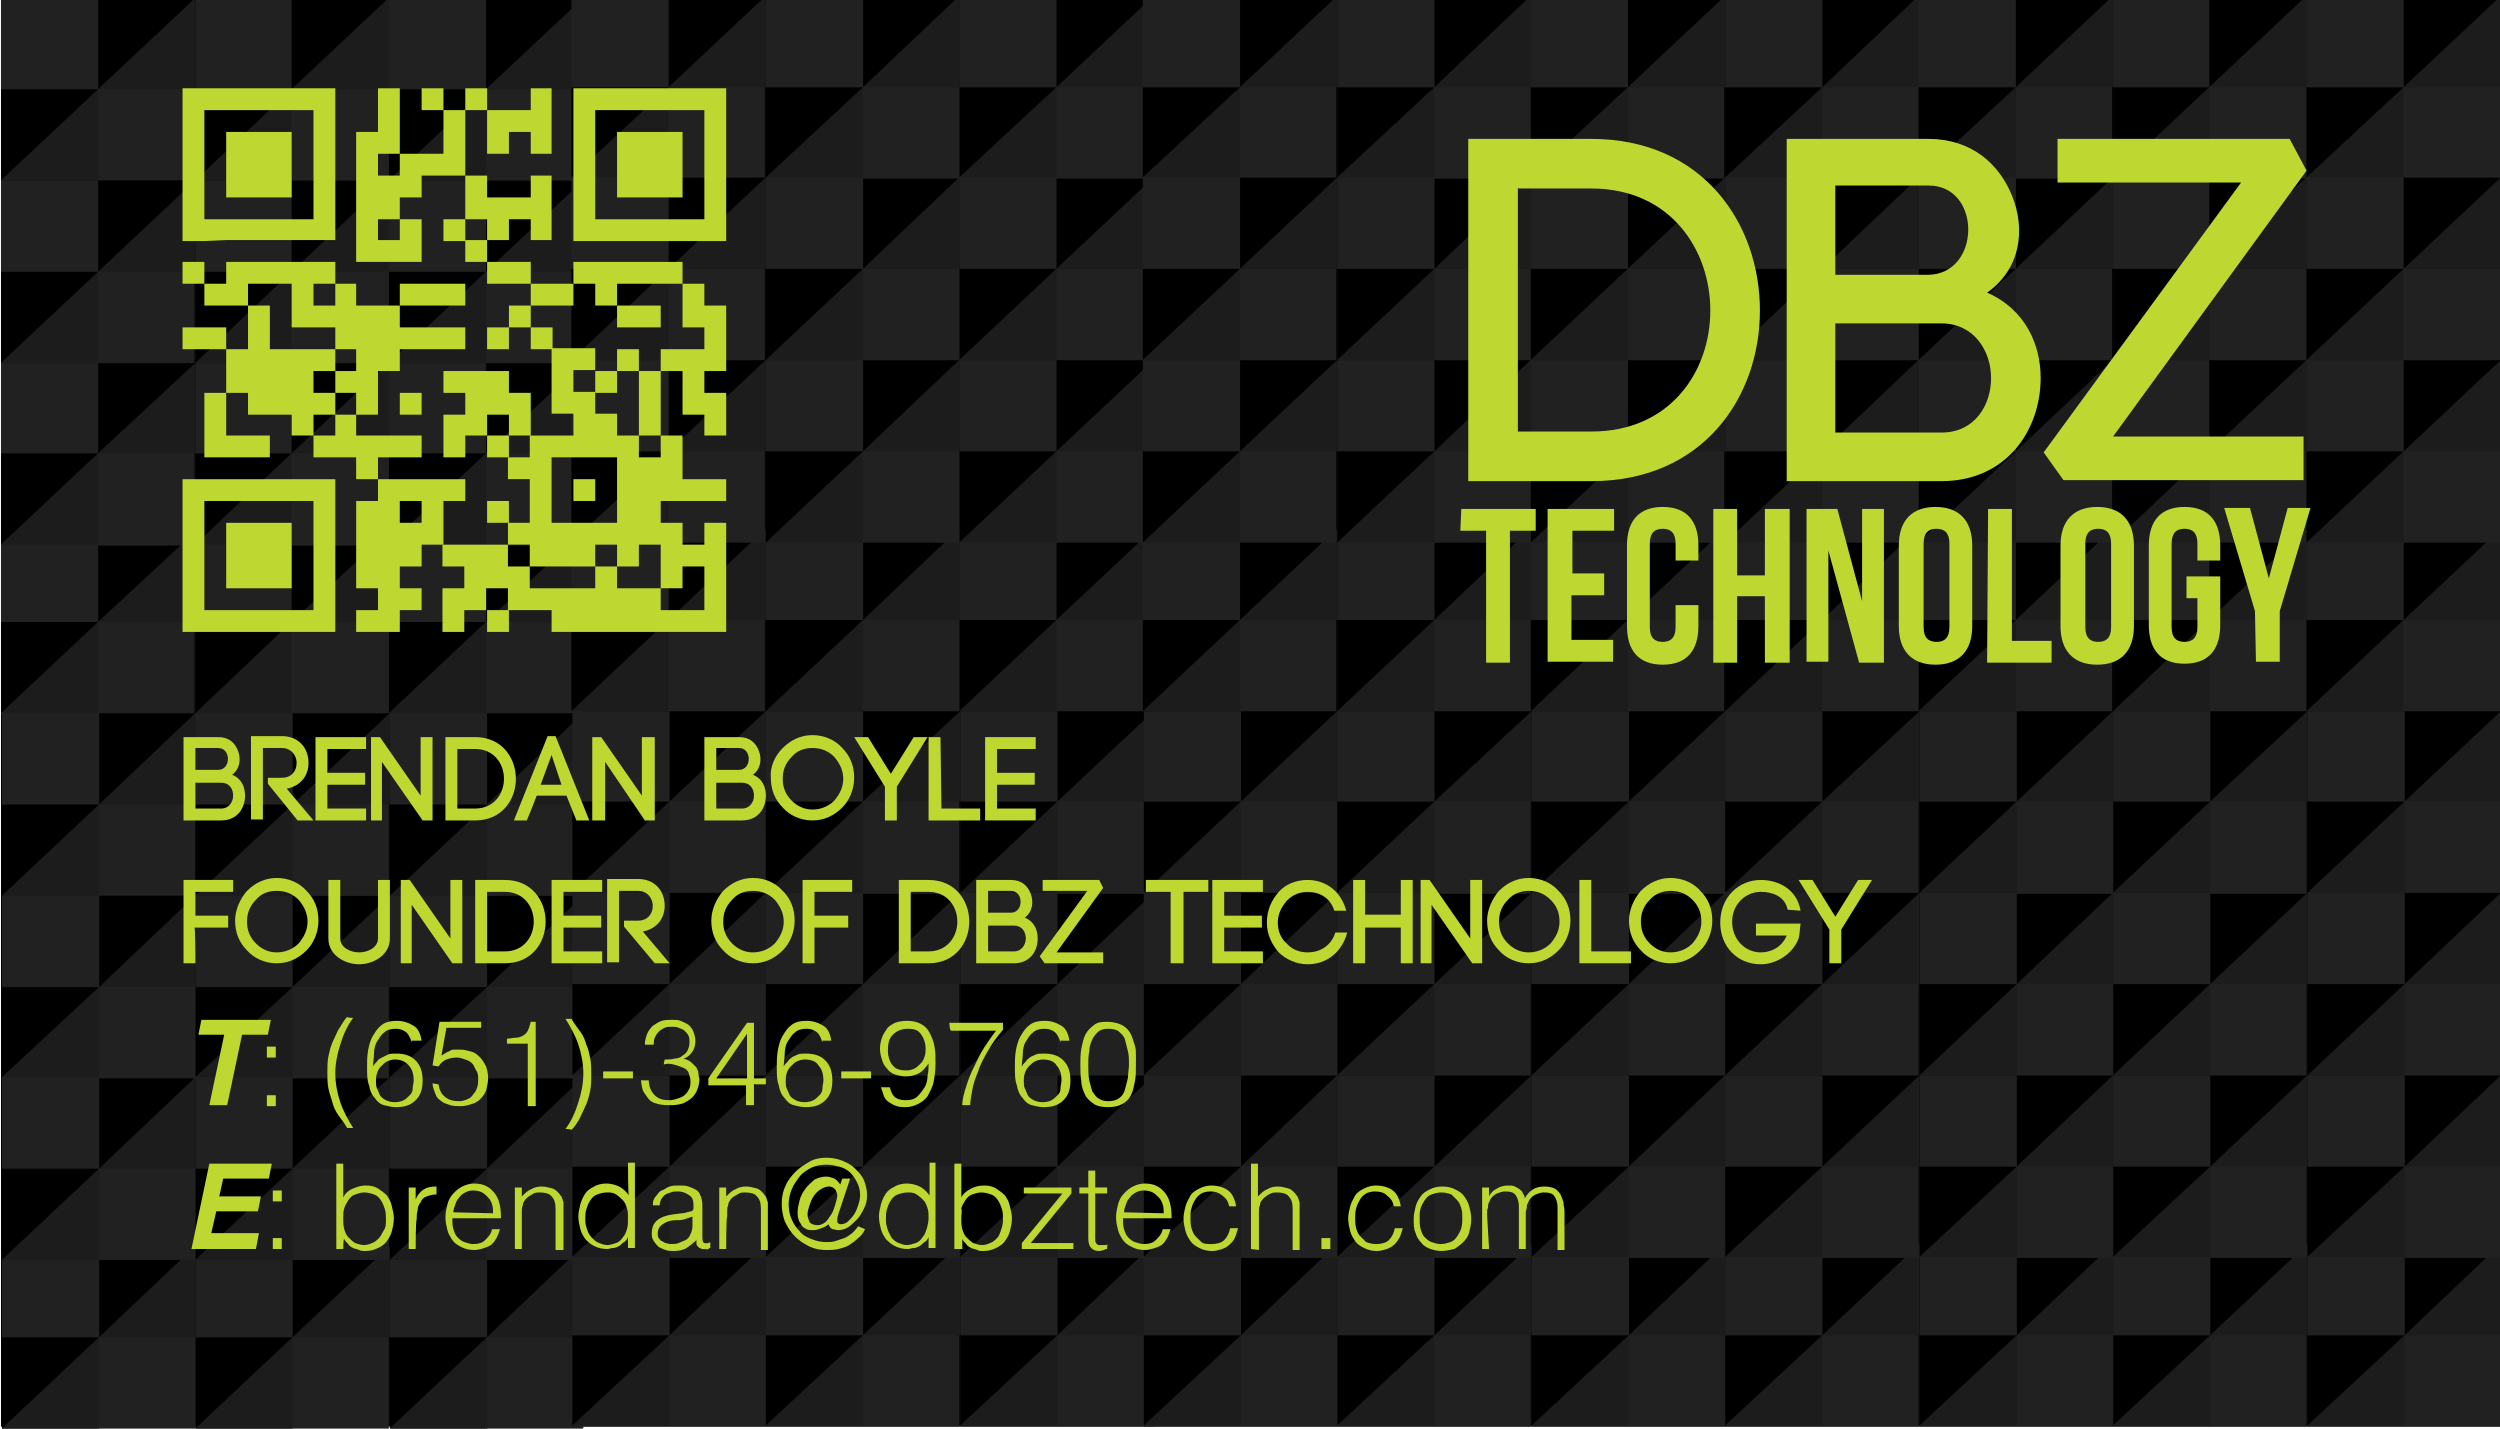 <?xml version="1.0" encoding="utf-8"?>
<!-- Generator: Adobe Illustrator 17.1.0, SVG Export Plug-In . SVG Version: 6.00 Build 0)  -->
<!DOCTYPE svg PUBLIC "-//W3C//DTD SVG 1.1//EN" "http://www.w3.org/Graphics/SVG/1.1/DTD/svg11.dtd">
<svg version="1.1" id="Layer_1" xmlns="http://www.w3.org/2000/svg" xmlns:xlink="http://www.w3.org/1999/xlink" x="0px" y="0px"
	 viewBox="0 0 252 144" enable-background="new 0 0 252 144" xml:space="preserve">
<g>
	<rect x="0.1" y="-0.2" width="252" height="144"/>
	<g>
		<line fill="none" x1="9.9" y1="-0.2" x2="9.9" y2="18.2"/>
		<line fill="none" x1="19.7" y1="9" x2="0.1" y2="9"/>
		<rect x="0.1" y="-0.2" fill="#212121" width="19.5" height="18.4"/>
		<polygon points="0.1,18.2 9.9,9 0.1,9 		"/>
		<polygon points="9.9,9 19.7,-0.2 9.9,-0.2 		"/>
		<polygon fill="#1C1C1C" points="9.9,9 0.1,18.2 9.9,18.2 		"/>
		<polygon fill="#1C1C1C" points="19.7,-0.2 9.9,9 19.7,9 		"/>
	</g>
	<g>
		<line fill="none" x1="49" y1="53.6" x2="49" y2="71.9"/>
		<line fill="none" x1="58.8" y1="62.7" x2="39.2" y2="62.7"/>
		<rect x="39.2" y="53.6" fill="#212121" width="19.5" height="18.4"/>
		<polygon points="39.2,71.9 49,62.7 39.2,62.7 		"/>
		<polygon points="49,62.7 58.8,53.6 49,53.6 		"/>
		<polygon fill="#1C1C1C" points="49,62.7 39.2,71.9 49,71.9 		"/>
		<polygon fill="#1C1C1C" points="58.8,53.6 49,62.7 58.8,62.7 		"/>
	</g>
	<g>
		<line fill="none" x1="29.4" y1="53.6" x2="29.4" y2="71.9"/>
		<line fill="none" x1="39.2" y1="62.7" x2="19.7" y2="62.7"/>
		<rect x="19.7" y="53.6" fill="#212121" width="19.5" height="18.4"/>
		<polygon points="19.7,71.9 29.4,62.7 19.7,62.7 		"/>
		<polygon points="29.4,62.7 39.2,53.6 29.4,53.6 		"/>
		<polygon fill="#1C1C1C" points="29.4,62.7 19.7,71.9 29.4,71.9 		"/>
		<polygon fill="#1C1C1C" points="39.2,53.6 29.4,62.7 39.2,62.7 		"/>
	</g>
	<g>
		<line fill="none" x1="9.9" y1="53.6" x2="9.9" y2="71.9"/>
		<line fill="none" x1="19.7" y1="62.7" x2="0.1" y2="62.7"/>
		<rect x="0.1" y="53.6" fill="#212121" width="19.5" height="18.4"/>
		<polygon points="0.1,71.9 9.9,62.7 0.1,62.7 		"/>
		<polygon points="9.9,62.7 19.7,53.6 9.9,53.6 		"/>
		<polygon fill="#1C1C1C" points="9.9,62.7 0.1,71.9 9.9,71.9 		"/>
		<polygon fill="#1C1C1C" points="19.7,53.6 9.9,62.7 19.7,62.7 		"/>
	</g>
	<g>
		<line fill="none" x1="49" y1="36.6" x2="49" y2="54.9"/>
		<line fill="none" x1="58.8" y1="45.7" x2="39.2" y2="45.7"/>
		<rect x="39.2" y="36.6" fill="#212121" width="19.5" height="18.4"/>
		<polygon points="39.2,54.9 49,45.7 39.2,45.7 		"/>
		<polygon points="49,45.7 58.8,36.6 49,36.6 		"/>
		<polygon fill="#1C1C1C" points="49,45.7 39.2,54.9 49,54.9 		"/>
		<polygon fill="#1C1C1C" points="58.8,36.6 49,45.7 58.8,45.7 		"/>
	</g>
	<g>
		<line fill="none" x1="29.4" y1="36.6" x2="29.4" y2="54.9"/>
		<line fill="none" x1="39.2" y1="45.7" x2="19.7" y2="45.7"/>
		<rect x="19.7" y="36.6" fill="#212121" width="19.5" height="18.4"/>
		<polygon points="19.7,54.9 29.4,45.7 19.7,45.7 		"/>
		<polygon points="29.4,45.7 39.2,36.6 29.4,36.6 		"/>
		<polygon fill="#1C1C1C" points="29.4,45.7 19.7,54.9 29.4,54.9 		"/>
		<polygon fill="#1C1C1C" points="39.2,36.6 29.4,45.7 39.2,45.7 		"/>
	</g>
	<g>
		<line fill="none" x1="9.9" y1="36.6" x2="9.9" y2="54.9"/>
		<line fill="none" x1="19.7" y1="45.7" x2="0.1" y2="45.7"/>
		<rect x="0.1" y="36.6" fill="#212121" width="19.5" height="18.4"/>
		<polygon points="0.1,54.9 9.9,45.7 0.1,45.7 		"/>
		<polygon points="9.9,45.7 19.7,36.6 9.9,36.6 		"/>
		<polygon fill="#1C1C1C" points="9.9,45.7 0.1,54.9 9.9,54.9 		"/>
		<polygon fill="#1C1C1C" points="19.7,36.6 9.9,45.7 19.7,45.7 		"/>
	</g>
	<g>
		<line fill="none" x1="49" y1="18.2" x2="49" y2="36.6"/>
		<line fill="none" x1="58.8" y1="27.4" x2="39.2" y2="27.4"/>
		<rect x="39.2" y="18.2" fill="#212121" width="19.5" height="18.4"/>
		<polygon points="39.2,36.6 49,27.4 39.2,27.4 		"/>
		<polygon points="49,27.4 58.8,18.2 49,18.2 		"/>
		<polygon fill="#1C1C1C" points="49,27.4 39.2,36.6 49,36.6 		"/>
		<polygon fill="#1C1C1C" points="58.8,18.2 49,27.4 58.8,27.4 		"/>
	</g>
	<g>
		<line fill="none" x1="29.4" y1="18.2" x2="29.4" y2="36.6"/>
		<line fill="none" x1="39.2" y1="27.4" x2="19.7" y2="27.4"/>
		<rect x="19.7" y="18.2" fill="#212121" width="19.5" height="18.4"/>
		<polygon points="19.7,36.6 29.4,27.4 19.7,27.4 		"/>
		<polygon points="29.4,27.4 39.2,18.2 29.4,18.2 		"/>
		<polygon fill="#1C1C1C" points="29.4,27.4 19.7,36.6 29.4,36.6 		"/>
		<polygon fill="#1C1C1C" points="39.2,18.2 29.4,27.4 39.2,27.4 		"/>
	</g>
	<g>
		<line fill="none" x1="9.9" y1="18.2" x2="9.9" y2="36.6"/>
		<line fill="none" x1="19.7" y1="27.4" x2="0.1" y2="27.4"/>
		<rect x="0.1" y="18.2" fill="#212121" width="19.5" height="18.4"/>
		<polygon points="0.1,36.6 9.9,27.4 0.1,27.4 		"/>
		<polygon points="9.9,27.4 19.7,18.2 9.9,18.2 		"/>
		<polygon fill="#1C1C1C" points="9.9,27.4 0.1,36.6 9.9,36.6 		"/>
		<polygon fill="#1C1C1C" points="19.7,18.2 9.9,27.4 19.7,27.4 		"/>
	</g>
	<g>
		<line fill="none" x1="49" y1="-0.2" x2="49" y2="18.2"/>
		<line fill="none" x1="58.8" y1="9" x2="39.2" y2="9"/>
		<rect x="39.2" y="-0.2" fill="#212121" width="19.5" height="18.4"/>
		<polygon points="39.2,18.2 49,9 39.2,9 		"/>
		<polygon points="49,9 58.8,-0.2 49,-0.2 		"/>
		<polygon fill="#1C1C1C" points="49,9 39.2,18.2 49,18.2 		"/>
		<polygon fill="#1C1C1C" points="58.8,-0.2 49,9 58.8,9 		"/>
	</g>
	<g>
		<line fill="none" x1="29.4" y1="-0.2" x2="29.4" y2="18.2"/>
		<line fill="none" x1="39.2" y1="9" x2="19.7" y2="9"/>
		<rect x="19.7" y="-0.2" fill="#212121" width="19.5" height="18.4"/>
		<polygon points="19.7,18.2 29.4,9 19.7,9 		"/>
		<polygon points="29.4,9 39.2,-0.2 29.4,-0.2 		"/>
		<polygon fill="#1C1C1C" points="29.4,9 19.7,18.2 29.4,18.2 		"/>
		<polygon fill="#1C1C1C" points="39.2,-0.2 29.4,9 39.2,9 		"/>
	</g>
	<g>
		<line fill="none" x1="67.4" y1="-0.4" x2="67.4" y2="17.9"/>
		<line fill="none" x1="77.2" y1="8.8" x2="57.6" y2="8.8"/>
		<rect x="57.6" y="-0.4" fill="#212121" width="19.5" height="18.4"/>
		<polygon points="57.6,17.9 67.4,8.8 57.6,8.8 		"/>
		<polygon points="67.4,8.8 77.2,-0.4 67.4,-0.4 		"/>
		<polygon fill="#1C1C1C" points="67.4,8.8 57.6,17.9 67.4,17.9 		"/>
		<polygon fill="#1C1C1C" points="77.2,-0.4 67.4,8.8 77.2,8.8 		"/>
	</g>
	<g>
		<line fill="none" x1="106.5" y1="53.3" x2="106.5" y2="71.7"/>
		<line fill="none" x1="116.3" y1="62.5" x2="96.7" y2="62.5"/>
		<rect x="96.7" y="53.3" fill="#212121" width="19.5" height="18.4"/>
		<polygon points="96.7,71.7 106.5,62.5 96.7,62.5 		"/>
		<polygon points="106.5,62.5 116.3,53.3 106.5,53.3 		"/>
		<polygon fill="#1C1C1C" points="106.5,62.5 96.7,71.7 106.5,71.7 		"/>
		<polygon fill="#1C1C1C" points="116.3,53.3 106.5,62.5 116.3,62.5 		"/>
	</g>
	<g>
		<line fill="none" x1="87" y1="53.3" x2="87" y2="71.7"/>
		<line fill="none" x1="96.7" y1="62.5" x2="77.2" y2="62.5"/>
		<rect x="77.2" y="53.3" fill="#212121" width="19.5" height="18.4"/>
		<polygon points="77.2,71.7 87,62.5 77.2,62.5 		"/>
		<polygon points="87,62.5 96.7,53.3 87,53.3 		"/>
		<polygon fill="#1C1C1C" points="87,62.5 77.2,71.7 87,71.7 		"/>
		<polygon fill="#1C1C1C" points="96.7,53.3 87,62.5 96.7,62.5 		"/>
	</g>
	<g>
		<line fill="none" x1="67.4" y1="53.3" x2="67.4" y2="71.7"/>
		<line fill="none" x1="77.2" y1="62.5" x2="57.6" y2="62.5"/>
		<rect x="57.6" y="53.3" fill="#212121" width="19.5" height="18.4"/>
		<polygon points="57.6,71.7 67.4,62.5 57.6,62.5 		"/>
		<polygon points="67.4,62.5 77.2,53.3 67.4,53.3 		"/>
		<polygon fill="#1C1C1C" points="67.4,62.5 57.6,71.7 67.4,71.7 		"/>
		<polygon fill="#1C1C1C" points="77.2,53.3 67.4,62.5 77.2,62.5 		"/>
	</g>
	<g>
		<line fill="none" x1="106.5" y1="36.3" x2="106.5" y2="54.7"/>
		<line fill="none" x1="116.3" y1="45.5" x2="96.7" y2="45.5"/>
		<rect x="96.7" y="36.3" fill="#212121" width="19.5" height="18.4"/>
		<polygon points="96.7,54.7 106.5,45.5 96.7,45.5 		"/>
		<polygon points="106.5,45.5 116.3,36.3 106.5,36.3 		"/>
		<polygon fill="#1C1C1C" points="106.5,45.5 96.7,54.7 106.5,54.7 		"/>
		<polygon fill="#1C1C1C" points="116.3,36.3 106.5,45.5 116.3,45.5 		"/>
	</g>
	<g>
		<line fill="none" x1="87" y1="36.3" x2="87" y2="54.7"/>
		<line fill="none" x1="96.7" y1="45.5" x2="77.2" y2="45.5"/>
		<rect x="77.2" y="36.3" fill="#212121" width="19.5" height="18.4"/>
		<polygon points="77.2,54.7 87,45.5 77.2,45.5 		"/>
		<polygon points="87,45.5 96.7,36.3 87,36.3 		"/>
		<polygon fill="#1C1C1C" points="87,45.5 77.2,54.7 87,54.7 		"/>
		<polygon fill="#1C1C1C" points="96.7,36.3 87,45.5 96.7,45.5 		"/>
	</g>
	<g>
		<line fill="none" x1="67.4" y1="36.3" x2="67.4" y2="54.7"/>
		<line fill="none" x1="77.2" y1="45.5" x2="57.6" y2="45.5"/>
		<rect x="57.6" y="36.3" fill="#212121" width="19.5" height="18.4"/>
		<polygon points="57.6,54.7 67.4,45.5 57.6,45.5 		"/>
		<polygon points="67.4,45.5 77.2,36.3 67.4,36.3 		"/>
		<polygon fill="#1C1C1C" points="67.4,45.5 57.6,54.7 67.4,54.7 		"/>
		<polygon fill="#1C1C1C" points="77.2,36.3 67.4,45.5 77.2,45.5 		"/>
	</g>
	<g>
		<line fill="none" x1="106.5" y1="17.9" x2="106.5" y2="36.3"/>
		<line fill="none" x1="116.3" y1="27.1" x2="96.7" y2="27.1"/>
		<rect x="96.7" y="17.9" fill="#212121" width="19.5" height="18.4"/>
		<polygon points="96.7,36.3 106.5,27.1 96.7,27.1 		"/>
		<polygon points="106.5,27.1 116.3,17.9 106.5,17.9 		"/>
		<polygon fill="#1C1C1C" points="106.5,27.1 96.7,36.3 106.5,36.3 		"/>
		<polygon fill="#1C1C1C" points="116.3,17.9 106.5,27.1 116.3,27.1 		"/>
	</g>
	<g>
		<line fill="none" x1="87" y1="17.9" x2="87" y2="36.3"/>
		<line fill="none" x1="96.7" y1="27.1" x2="77.2" y2="27.1"/>
		<rect x="77.2" y="17.9" fill="#212121" width="19.5" height="18.4"/>
		<polygon points="77.2,36.3 87,27.1 77.2,27.1 		"/>
		<polygon points="87,27.1 96.7,17.9 87,17.9 		"/>
		<polygon fill="#1C1C1C" points="87,27.1 77.2,36.3 87,36.3 		"/>
		<polygon fill="#1C1C1C" points="96.7,17.9 87,27.1 96.7,27.1 		"/>
	</g>
	<g>
		<line fill="none" x1="67.4" y1="17.9" x2="67.4" y2="36.3"/>
		<line fill="none" x1="77.2" y1="27.1" x2="57.6" y2="27.1"/>
		<rect x="57.6" y="17.9" fill="#212121" width="19.5" height="18.4"/>
		<polygon points="57.6,36.3 67.4,27.1 57.6,27.1 		"/>
		<polygon points="67.4,27.1 77.2,17.9 67.4,17.9 		"/>
		<polygon fill="#1C1C1C" points="67.4,27.1 57.6,36.3 67.4,36.3 		"/>
		<polygon fill="#1C1C1C" points="77.2,17.9 67.4,27.1 77.2,27.1 		"/>
	</g>
	<g>
		<line fill="none" x1="106.5" y1="-0.4" x2="106.5" y2="17.9"/>
		<line fill="none" x1="116.3" y1="8.8" x2="96.7" y2="8.8"/>
		<rect x="96.7" y="-0.4" fill="#212121" width="19.5" height="18.4"/>
		<polygon points="96.7,17.9 106.5,8.8 96.7,8.8 		"/>
		<polygon points="106.5,8.8 116.3,-0.4 106.5,-0.4 		"/>
		<polygon fill="#1C1C1C" points="106.5,8.8 96.7,17.9 106.5,17.9 		"/>
		<polygon fill="#1C1C1C" points="116.3,-0.4 106.5,8.8 116.3,8.8 		"/>
	</g>
	<g>
		<line fill="none" x1="87" y1="-0.4" x2="87" y2="17.9"/>
		<line fill="none" x1="96.7" y1="8.8" x2="77.2" y2="8.8"/>
		<rect x="77.2" y="-0.4" fill="#212121" width="19.5" height="18.4"/>
		<polygon points="77.2,17.9 87,8.8 77.2,8.8 		"/>
		<polygon points="87,8.8 96.7,-0.4 87,-0.4 		"/>
		<polygon fill="#1C1C1C" points="87,8.8 77.2,17.9 87,17.9 		"/>
		<polygon fill="#1C1C1C" points="96.7,-0.4 87,8.8 96.7,8.8 		"/>
	</g>
	<g>
		<line fill="none" x1="125" y1="-0.4" x2="125" y2="17.9"/>
		<line fill="none" x1="134.8" y1="8.8" x2="115.2" y2="8.8"/>
		<rect x="115.2" y="-0.4" fill="#212121" width="19.5" height="18.4"/>
		<polygon points="115.2,17.9 125,8.8 115.2,8.8 		"/>
		<polygon points="125,8.8 134.8,-0.4 125,-0.4 		"/>
		<polygon fill="#1C1C1C" points="125,8.8 115.2,17.9 125,17.9 		"/>
		<polygon fill="#1C1C1C" points="134.8,-0.4 125,8.8 134.8,8.8 		"/>
	</g>
	<g>
		<line fill="none" x1="164.1" y1="53.3" x2="164.1" y2="71.7"/>
		<line fill="none" x1="173.9" y1="62.5" x2="154.3" y2="62.5"/>
		<rect x="154.3" y="53.3" fill="#212121" width="19.5" height="18.4"/>
		<polygon points="154.3,71.7 164.1,62.5 154.3,62.5 		"/>
		<polygon points="164.1,62.5 173.9,53.3 164.1,53.3 		"/>
		<polygon fill="#1C1C1C" points="164.1,62.5 154.3,71.7 164.1,71.7 		"/>
		<polygon fill="#1C1C1C" points="173.9,53.3 164.1,62.5 173.9,62.5 		"/>
	</g>
	<g>
		<line fill="none" x1="144.6" y1="53.3" x2="144.6" y2="71.7"/>
		<line fill="none" x1="154.3" y1="62.5" x2="134.8" y2="62.5"/>
		<rect x="134.8" y="53.3" fill="#212121" width="19.5" height="18.4"/>
		<polygon points="134.8,71.7 144.6,62.5 134.8,62.5 		"/>
		<polygon points="144.6,62.5 154.3,53.3 144.6,53.3 		"/>
		<polygon fill="#1C1C1C" points="144.6,62.5 134.8,71.7 144.6,71.7 		"/>
		<polygon fill="#1C1C1C" points="154.3,53.3 144.6,62.5 154.3,62.5 		"/>
	</g>
	<g>
		<line fill="none" x1="125" y1="53.3" x2="125" y2="71.7"/>
		<line fill="none" x1="134.8" y1="62.5" x2="115.2" y2="62.5"/>
		<rect x="115.2" y="53.3" fill="#212121" width="19.5" height="18.4"/>
		<polygon points="115.2,71.7 125,62.5 115.2,62.5 		"/>
		<polygon points="125,62.5 134.8,53.3 125,53.3 		"/>
		<polygon fill="#1C1C1C" points="125,62.5 115.2,71.7 125,71.7 		"/>
		<polygon fill="#1C1C1C" points="134.8,53.3 125,62.5 134.8,62.5 		"/>
	</g>
	<g>
		<line fill="none" x1="164.1" y1="36.3" x2="164.1" y2="54.7"/>
		<line fill="none" x1="173.9" y1="45.5" x2="154.3" y2="45.5"/>
		<rect x="154.3" y="36.3" fill="#212121" width="19.5" height="18.4"/>
		<polygon points="154.3,54.7 164.1,45.5 154.3,45.5 		"/>
		<polygon points="164.1,45.5 173.9,36.3 164.1,36.3 		"/>
		<polygon fill="#1C1C1C" points="164.1,45.5 154.3,54.7 164.1,54.7 		"/>
		<polygon fill="#1C1C1C" points="173.9,36.3 164.1,45.5 173.9,45.5 		"/>
	</g>
	<g>
		<line fill="none" x1="144.6" y1="36.3" x2="144.6" y2="54.7"/>
		<line fill="none" x1="154.3" y1="45.5" x2="134.8" y2="45.5"/>
		<rect x="134.8" y="36.3" fill="#212121" width="19.5" height="18.4"/>
		<polygon points="134.8,54.7 144.6,45.5 134.8,45.5 		"/>
		<polygon points="144.6,45.5 154.3,36.3 144.6,36.3 		"/>
		<polygon fill="#1C1C1C" points="144.6,45.5 134.8,54.7 144.6,54.7 		"/>
		<polygon fill="#1C1C1C" points="154.3,36.3 144.6,45.5 154.3,45.5 		"/>
	</g>
	<g>
		<line fill="none" x1="125" y1="36.3" x2="125" y2="54.7"/>
		<line fill="none" x1="134.8" y1="45.5" x2="115.2" y2="45.5"/>
		<rect x="115.2" y="36.3" fill="#212121" width="19.5" height="18.4"/>
		<polygon points="115.2,54.7 125,45.5 115.2,45.5 		"/>
		<polygon points="125,45.5 134.8,36.3 125,36.3 		"/>
		<polygon fill="#1C1C1C" points="125,45.5 115.2,54.7 125,54.7 		"/>
		<polygon fill="#1C1C1C" points="134.8,36.3 125,45.5 134.8,45.5 		"/>
	</g>
	<g>
		<line fill="none" x1="164.1" y1="17.9" x2="164.1" y2="36.3"/>
		<line fill="none" x1="173.9" y1="27.1" x2="154.3" y2="27.1"/>
		<rect x="154.3" y="17.9" fill="#212121" width="19.5" height="18.4"/>
		<polygon points="154.3,36.3 164.1,27.1 154.3,27.1 		"/>
		<polygon points="164.1,27.1 173.9,17.9 164.1,17.9 		"/>
		<polygon fill="#1C1C1C" points="164.1,27.1 154.3,36.3 164.1,36.3 		"/>
		<polygon fill="#1C1C1C" points="173.9,17.9 164.1,27.1 173.9,27.1 		"/>
	</g>
	<g>
		<line fill="none" x1="144.6" y1="17.9" x2="144.6" y2="36.3"/>
		<line fill="none" x1="154.3" y1="27.1" x2="134.8" y2="27.1"/>
		<rect x="134.8" y="17.9" fill="#212121" width="19.5" height="18.4"/>
		<polygon points="134.8,36.3 144.6,27.1 134.8,27.1 		"/>
		<polygon points="144.6,27.1 154.3,17.9 144.6,17.9 		"/>
		<polygon fill="#1C1C1C" points="144.6,27.1 134.8,36.3 144.6,36.3 		"/>
		<polygon fill="#1C1C1C" points="154.3,17.9 144.6,27.1 154.3,27.1 		"/>
	</g>
	<g>
		<line fill="none" x1="125" y1="17.9" x2="125" y2="36.3"/>
		<line fill="none" x1="134.8" y1="27.1" x2="115.2" y2="27.1"/>
		<rect x="115.2" y="17.9" fill="#212121" width="19.5" height="18.4"/>
		<polygon points="115.2,36.3 125,27.1 115.2,27.1 		"/>
		<polygon points="125,27.1 134.8,17.9 125,17.9 		"/>
		<polygon fill="#1C1C1C" points="125,27.1 115.2,36.3 125,36.3 		"/>
		<polygon fill="#1C1C1C" points="134.8,17.9 125,27.1 134.8,27.1 		"/>
	</g>
	<g>
		<line fill="none" x1="164.1" y1="-0.4" x2="164.1" y2="17.9"/>
		<line fill="none" x1="173.9" y1="8.8" x2="154.3" y2="8.8"/>
		<rect x="154.3" y="-0.4" fill="#212121" width="19.5" height="18.4"/>
		<polygon points="154.3,17.9 164.1,8.8 154.3,8.8 		"/>
		<polygon points="164.1,8.8 173.9,-0.4 164.1,-0.4 		"/>
		<polygon fill="#1C1C1C" points="164.1,8.8 154.3,17.9 164.1,17.9 		"/>
		<polygon fill="#1C1C1C" points="173.9,-0.4 164.1,8.8 173.9,8.8 		"/>
	</g>
	<g>
		<line fill="none" x1="144.6" y1="-0.4" x2="144.6" y2="17.9"/>
		<line fill="none" x1="154.3" y1="8.8" x2="134.8" y2="8.8"/>
		<rect x="134.8" y="-0.4" fill="#212121" width="19.5" height="18.4"/>
		<polygon points="134.8,17.9 144.6,8.8 134.8,8.8 		"/>
		<polygon points="144.6,8.8 154.3,-0.4 144.6,-0.4 		"/>
		<polygon fill="#1C1C1C" points="144.6,8.8 134.8,17.9 144.6,17.9 		"/>
		<polygon fill="#1C1C1C" points="154.3,-0.4 144.6,8.8 154.3,8.8 		"/>
	</g>
	<g>
		<line fill="none" x1="183.7" y1="-0.4" x2="183.7" y2="17.9"/>
		<line fill="none" x1="193.4" y1="8.8" x2="173.9" y2="8.8"/>
		<rect x="173.9" y="-0.4" fill="#212121" width="19.5" height="18.4"/>
		<polygon points="173.9,17.9 183.7,8.8 173.9,8.8 		"/>
		<polygon points="183.7,8.8 193.4,-0.4 183.7,-0.4 		"/>
		<polygon fill="#1C1C1C" points="183.7,8.8 173.9,17.9 183.7,17.9 		"/>
		<polygon fill="#1C1C1C" points="193.4,-0.4 183.7,8.8 193.4,8.8 		"/>
	</g>
	<g>
		<line fill="none" x1="222.7" y1="53.3" x2="222.7" y2="71.7"/>
		<line fill="none" x1="232.5" y1="62.5" x2="213" y2="62.5"/>
		<rect x="213" y="53.3" fill="#212121" width="19.5" height="18.4"/>
		<polygon points="213,71.7 222.7,62.5 213,62.5 		"/>
		<polygon points="222.7,62.5 232.5,53.3 222.7,53.3 		"/>
		<polygon fill="#1C1C1C" points="222.7,62.5 213,71.7 222.7,71.7 		"/>
		<polygon fill="#1C1C1C" points="232.5,53.3 222.7,62.5 232.5,62.5 		"/>
	</g>
	<g>
		<line fill="none" x1="203.2" y1="53.3" x2="203.2" y2="71.7"/>
		<line fill="none" x1="213" y1="62.5" x2="193.4" y2="62.5"/>
		<rect x="193.4" y="53.3" fill="#212121" width="19.5" height="18.4"/>
		<polygon points="193.4,71.7 203.2,62.5 193.4,62.5 		"/>
		<polygon points="203.2,62.5 213,53.3 203.2,53.3 		"/>
		<polygon fill="#1C1C1C" points="203.2,62.5 193.4,71.7 203.2,71.7 		"/>
		<polygon fill="#1C1C1C" points="213,53.3 203.2,62.5 213,62.5 		"/>
	</g>
	<g>
		<line fill="none" x1="183.7" y1="53.3" x2="183.7" y2="71.7"/>
		<line fill="none" x1="193.4" y1="62.5" x2="173.9" y2="62.5"/>
		<rect x="173.9" y="53.3" fill="#212121" width="19.5" height="18.4"/>
		<polygon points="173.9,71.7 183.7,62.5 173.9,62.5 		"/>
		<polygon points="183.7,62.5 193.4,53.3 183.7,53.3 		"/>
		<polygon fill="#1C1C1C" points="183.7,62.5 173.9,71.7 183.7,71.7 		"/>
		<polygon fill="#1C1C1C" points="193.4,53.3 183.7,62.5 193.4,62.5 		"/>
	</g>
	<g>
		<line fill="none" x1="222.7" y1="36.3" x2="222.7" y2="54.7"/>
		<line fill="none" x1="232.5" y1="45.5" x2="213" y2="45.5"/>
		<rect x="213" y="36.3" fill="#212121" width="19.5" height="18.4"/>
		<polygon points="213,54.7 222.7,45.5 213,45.5 		"/>
		<polygon points="222.7,45.5 232.5,36.3 222.7,36.3 		"/>
		<polygon fill="#1C1C1C" points="222.7,45.5 213,54.7 222.7,54.7 		"/>
		<polygon fill="#1C1C1C" points="232.5,36.3 222.7,45.5 232.5,45.5 		"/>
	</g>
	<g>
		<line fill="none" x1="203.2" y1="36.3" x2="203.2" y2="54.7"/>
		<line fill="none" x1="213" y1="45.5" x2="193.4" y2="45.5"/>
		<rect x="193.4" y="36.3" fill="#212121" width="19.5" height="18.4"/>
		<polygon points="193.4,54.7 203.2,45.5 193.4,45.5 		"/>
		<polygon points="203.2,45.5 213,36.3 203.2,36.3 		"/>
		<polygon fill="#1C1C1C" points="203.2,45.5 193.4,54.7 203.2,54.7 		"/>
		<polygon fill="#1C1C1C" points="213,36.3 203.2,45.5 213,45.5 		"/>
	</g>
	<g>
		<line fill="none" x1="183.7" y1="36.3" x2="183.7" y2="54.7"/>
		<line fill="none" x1="193.4" y1="45.5" x2="173.9" y2="45.5"/>
		<rect x="173.9" y="36.3" fill="#212121" width="19.5" height="18.4"/>
		<polygon points="173.9,54.7 183.7,45.5 173.9,45.5 		"/>
		<polygon points="183.7,45.5 193.4,36.3 183.7,36.3 		"/>
		<polygon fill="#1C1C1C" points="183.7,45.5 173.9,54.7 183.7,54.7 		"/>
		<polygon fill="#1C1C1C" points="193.4,36.3 183.7,45.5 193.4,45.5 		"/>
	</g>
	<g>
		<line fill="none" x1="222.7" y1="17.9" x2="222.7" y2="36.3"/>
		<line fill="none" x1="232.5" y1="27.1" x2="213" y2="27.1"/>
		<rect x="213" y="17.9" fill="#212121" width="19.5" height="18.4"/>
		<polygon points="213,36.3 222.7,27.1 213,27.1 		"/>
		<polygon points="222.7,27.1 232.5,17.9 222.7,17.9 		"/>
		<polygon fill="#1C1C1C" points="222.7,27.1 213,36.3 222.7,36.3 		"/>
		<polygon fill="#1C1C1C" points="232.5,17.9 222.7,27.1 232.5,27.1 		"/>
	</g>
	<g>
		<line fill="none" x1="203.2" y1="17.9" x2="203.2" y2="36.3"/>
		<line fill="none" x1="213" y1="27.1" x2="193.4" y2="27.1"/>
		<rect x="193.4" y="17.9" fill="#212121" width="19.5" height="18.4"/>
		<polygon points="193.4,36.3 203.2,27.1 193.4,27.1 		"/>
		<polygon points="203.2,27.1 213,17.9 203.2,17.9 		"/>
		<polygon fill="#1C1C1C" points="203.2,27.1 193.4,36.3 203.2,36.3 		"/>
		<polygon fill="#1C1C1C" points="213,17.9 203.2,27.1 213,27.1 		"/>
	</g>
	<g>
		<line fill="none" x1="183.7" y1="17.9" x2="183.7" y2="36.3"/>
		<line fill="none" x1="193.4" y1="27.1" x2="173.9" y2="27.1"/>
		<rect x="173.9" y="17.9" fill="#212121" width="19.5" height="18.4"/>
		<polygon points="173.9,36.3 183.7,27.1 173.9,27.1 		"/>
		<polygon points="183.7,27.1 193.4,17.9 183.7,17.9 		"/>
		<polygon fill="#1C1C1C" points="183.7,27.1 173.9,36.3 183.7,36.3 		"/>
		<polygon fill="#1C1C1C" points="193.4,17.9 183.7,27.1 193.4,27.1 		"/>
	</g>
	<g>
		<line fill="none" x1="222.7" y1="-0.4" x2="222.7" y2="17.9"/>
		<line fill="none" x1="232.5" y1="8.8" x2="213" y2="8.8"/>
		<rect x="213" y="-0.4" fill="#212121" width="19.5" height="18.4"/>
		<polygon points="213,17.9 222.7,8.8 213,8.8 		"/>
		<polygon points="222.7,8.8 232.5,-0.4 222.7,-0.4 		"/>
		<polygon fill="#1C1C1C" points="222.7,8.8 213,17.9 222.7,17.9 		"/>
		<polygon fill="#1C1C1C" points="232.5,-0.4 222.7,8.8 232.5,8.8 		"/>
	</g>
	<g>
		<line fill="none" x1="203.2" y1="-0.4" x2="203.2" y2="17.9"/>
		<line fill="none" x1="213" y1="8.8" x2="193.4" y2="8.8"/>
		<rect x="193.4" y="-0.4" fill="#212121" width="19.5" height="18.4"/>
		<polygon points="193.4,17.9 203.2,8.8 193.4,8.8 		"/>
		<polygon points="203.2,8.8 213,-0.4 203.2,-0.4 		"/>
		<polygon fill="#1C1C1C" points="203.2,8.8 193.4,17.9 203.2,17.9 		"/>
		<polygon fill="#1C1C1C" points="213,-0.4 203.2,8.8 213,8.8 		"/>
	</g>
	<g>
		<line fill="none" x1="242.3" y1="-0.4" x2="242.3" y2="17.9"/>
		<line fill="none" x1="252.1" y1="8.8" x2="232.5" y2="8.8"/>
		<rect x="232.5" y="-0.4" fill="#212121" width="19.5" height="18.4"/>
		<polygon points="232.5,17.9 242.3,8.8 232.5,8.8 		"/>
		<polygon points="242.3,8.8 252.1,-0.4 242.3,-0.4 		"/>
		<polygon fill="#1C1C1C" points="242.3,8.8 232.5,17.9 242.3,17.9 		"/>
		<polygon fill="#1C1C1C" points="252.1,-0.4 242.3,8.8 252.1,8.8 		"/>
	</g>
	<g>
		<line fill="none" x1="242.3" y1="53.3" x2="242.3" y2="71.7"/>
		<line fill="none" x1="252.1" y1="62.5" x2="232.5" y2="62.5"/>
		<rect x="232.5" y="53.3" fill="#212121" width="19.5" height="18.4"/>
		<polygon points="232.5,71.7 242.3,62.5 232.5,62.5 		"/>
		<polygon points="242.3,62.5 252.1,53.3 242.3,53.3 		"/>
		<polygon fill="#1C1C1C" points="242.3,62.5 232.5,71.7 242.3,71.7 		"/>
		<polygon fill="#1C1C1C" points="252.1,53.3 242.3,62.5 252.1,62.5 		"/>
	</g>
	<g>
		<line fill="none" x1="242.3" y1="36.3" x2="242.3" y2="54.7"/>
		<line fill="none" x1="252.1" y1="45.5" x2="232.5" y2="45.5"/>
		<rect x="232.5" y="36.3" fill="#212121" width="19.5" height="18.4"/>
		<polygon points="232.5,54.7 242.3,45.5 232.5,45.5 		"/>
		<polygon points="242.3,45.5 252.1,36.3 242.3,36.3 		"/>
		<polygon fill="#1C1C1C" points="242.3,45.5 232.5,54.7 242.3,54.7 		"/>
		<polygon fill="#1C1C1C" points="252.1,36.3 242.3,45.5 252.1,45.5 		"/>
	</g>
	<g>
		<line fill="none" x1="242.3" y1="17.9" x2="242.3" y2="36.3"/>
		<line fill="none" x1="252.1" y1="27.1" x2="232.5" y2="27.1"/>
		<rect x="232.5" y="17.9" fill="#212121" width="19.5" height="18.4"/>
		<polygon points="232.5,36.3 242.3,27.1 232.5,27.1 		"/>
		<polygon points="242.3,27.1 252.1,17.9 242.3,17.9 		"/>
		<polygon fill="#1C1C1C" points="242.3,27.1 232.5,36.3 242.3,36.3 		"/>
		<polygon fill="#1C1C1C" points="252.1,17.9 242.3,27.1 252.1,27.1 		"/>
	</g>
	<g>
		<line fill="none" x1="10" y1="71.9" x2="10" y2="90.3"/>
		<line fill="none" x1="19.7" y1="81.1" x2="0.2" y2="81.1"/>
		<rect x="0.2" y="71.9" fill="#212121" width="19.5" height="18.4"/>
		<polygon points="0.2,90.3 10,81.1 0.2,81.1 		"/>
		<polygon points="10,81.1 19.7,71.9 10,71.9 		"/>
		<polygon fill="#1C1C1C" points="10,81.1 0.2,90.3 10,90.3 		"/>
		<polygon fill="#1C1C1C" points="19.7,71.9 10,81.1 19.7,81.1 		"/>
	</g>
	<g>
		<line fill="none" x1="49.1" y1="125.6" x2="49.1" y2="144"/>
		<line fill="none" x1="58.8" y1="134.8" x2="39.3" y2="134.8"/>
		<rect x="39.3" y="125.6" fill="#212121" width="19.5" height="18.4"/>
		<polygon points="39.3,144 49.1,134.8 39.3,134.8 		"/>
		<polygon points="49.1,134.8 58.8,125.6 49.1,125.6 		"/>
		<polygon fill="#1C1C1C" points="49.1,134.8 39.3,144 49.1,144 		"/>
		<polygon fill="#1C1C1C" points="58.8,125.6 49.1,134.8 58.8,134.8 		"/>
	</g>
	<g>
		<line fill="none" x1="29.5" y1="125.6" x2="29.5" y2="144"/>
		<line fill="none" x1="39.3" y1="134.8" x2="19.7" y2="134.8"/>
		<rect x="19.7" y="125.6" fill="#212121" width="19.5" height="18.4"/>
		<polygon points="19.7,144 29.5,134.8 19.7,134.8 		"/>
		<polygon points="29.5,134.8 39.3,125.6 29.5,125.6 		"/>
		<polygon fill="#1C1C1C" points="29.5,134.8 19.7,144 29.5,144 		"/>
		<polygon fill="#1C1C1C" points="39.3,125.6 29.5,134.8 39.3,134.8 		"/>
	</g>
	<g>
		<line fill="none" x1="10" y1="125.6" x2="10" y2="144"/>
		<line fill="none" x1="19.7" y1="134.8" x2="0.2" y2="134.8"/>
		<rect x="0.2" y="125.6" fill="#212121" width="19.5" height="18.4"/>
		<polygon points="0.2,144 10,134.8 0.2,134.8 		"/>
		<polygon points="10,134.8 19.7,125.6 10,125.6 		"/>
		<polygon fill="#1C1C1C" points="10,134.8 0.2,144 10,144 		"/>
		<polygon fill="#1C1C1C" points="19.7,125.6 10,134.8 19.7,134.8 		"/>
	</g>
	<g>
		<line fill="none" x1="49.1" y1="108.6" x2="49.1" y2="127"/>
		<line fill="none" x1="58.8" y1="117.8" x2="39.3" y2="117.8"/>
		<rect x="39.3" y="108.6" fill="#212121" width="19.5" height="18.4"/>
		<polygon points="39.3,127 49.1,117.8 39.3,117.8 		"/>
		<polygon points="49.1,117.8 58.8,108.6 49.1,108.6 		"/>
		<polygon fill="#1C1C1C" points="49.1,117.8 39.3,127 49.1,127 		"/>
		<polygon fill="#1C1C1C" points="58.8,108.6 49.1,117.8 58.8,117.8 		"/>
	</g>
	<g>
		<line fill="none" x1="29.5" y1="108.6" x2="29.5" y2="127"/>
		<line fill="none" x1="39.3" y1="117.8" x2="19.7" y2="117.8"/>
		<rect x="19.7" y="108.6" fill="#212121" width="19.5" height="18.4"/>
		<polygon points="19.7,127 29.5,117.8 19.7,117.8 		"/>
		<polygon points="29.5,117.8 39.3,108.6 29.5,108.6 		"/>
		<polygon fill="#1C1C1C" points="29.5,117.8 19.7,127 29.5,127 		"/>
		<polygon fill="#1C1C1C" points="39.3,108.6 29.5,117.8 39.3,117.8 		"/>
	</g>
	<g>
		<line fill="none" x1="10" y1="108.6" x2="10" y2="127"/>
		<line fill="none" x1="19.7" y1="117.8" x2="0.2" y2="117.8"/>
		<rect x="0.2" y="108.6" fill="#212121" width="19.5" height="18.4"/>
		<polygon points="0.2,127 10,117.8 0.2,117.8 		"/>
		<polygon points="10,117.8 19.7,108.6 10,108.6 		"/>
		<polygon fill="#1C1C1C" points="10,117.8 0.2,127 10,127 		"/>
		<polygon fill="#1C1C1C" points="19.7,108.6 10,117.8 19.7,117.8 		"/>
	</g>
	<g>
		<line fill="none" x1="49.1" y1="90.3" x2="49.1" y2="108.6"/>
		<line fill="none" x1="58.8" y1="99.5" x2="39.3" y2="99.5"/>
		<rect x="39.3" y="90.3" fill="#212121" width="19.5" height="18.4"/>
		<polygon points="39.3,108.6 49.1,99.5 39.3,99.5 		"/>
		<polygon points="49.1,99.5 58.8,90.3 49.1,90.3 		"/>
		<polygon fill="#1C1C1C" points="49.1,99.5 39.3,108.6 49.1,108.6 		"/>
		<polygon fill="#1C1C1C" points="58.8,90.3 49.1,99.5 58.8,99.5 		"/>
	</g>
	<g>
		<line fill="none" x1="29.5" y1="90.3" x2="29.5" y2="108.6"/>
		<line fill="none" x1="39.3" y1="99.5" x2="19.7" y2="99.5"/>
		<rect x="19.7" y="90.3" fill="#212121" width="19.5" height="18.4"/>
		<polygon points="19.7,108.6 29.5,99.5 19.7,99.5 		"/>
		<polygon points="29.5,99.5 39.3,90.3 29.5,90.3 		"/>
		<polygon fill="#1C1C1C" points="29.5,99.5 19.7,108.6 29.5,108.6 		"/>
		<polygon fill="#1C1C1C" points="39.3,90.3 29.5,99.5 39.3,99.5 		"/>
	</g>
	<g>
		<line fill="none" x1="10" y1="90.3" x2="10" y2="108.6"/>
		<line fill="none" x1="19.7" y1="99.5" x2="0.2" y2="99.5"/>
		<rect x="0.2" y="90.3" fill="#212121" width="19.5" height="18.4"/>
		<polygon points="0.2,108.6 10,99.5 0.2,99.5 		"/>
		<polygon points="10,99.5 19.7,90.3 10,90.3 		"/>
		<polygon fill="#1C1C1C" points="10,99.5 0.2,108.6 10,108.6 		"/>
		<polygon fill="#1C1C1C" points="19.7,90.3 10,99.5 19.7,99.5 		"/>
	</g>
	<g>
		<line fill="none" x1="49.1" y1="71.9" x2="49.1" y2="90.3"/>
		<line fill="none" x1="58.8" y1="81.1" x2="39.3" y2="81.1"/>
		<rect x="39.3" y="71.9" fill="#212121" width="19.5" height="18.4"/>
		<polygon points="39.3,90.3 49.1,81.1 39.3,81.1 		"/>
		<polygon points="49.1,81.1 58.8,71.9 49.1,71.9 		"/>
		<polygon fill="#1C1C1C" points="49.1,81.1 39.3,90.3 49.1,90.3 		"/>
		<polygon fill="#1C1C1C" points="58.8,71.9 49.1,81.1 58.8,81.1 		"/>
	</g>
	<g>
		<line fill="none" x1="29.5" y1="71.9" x2="29.5" y2="90.3"/>
		<line fill="none" x1="39.3" y1="81.1" x2="19.7" y2="81.1"/>
		<rect x="19.7" y="71.9" fill="#212121" width="19.5" height="18.4"/>
		<polygon points="19.7,90.3 29.5,81.1 19.7,81.1 		"/>
		<polygon points="29.5,81.1 39.3,71.9 29.5,71.9 		"/>
		<polygon fill="#1C1C1C" points="29.5,81.1 19.7,90.3 29.5,90.3 		"/>
		<polygon fill="#1C1C1C" points="39.3,71.9 29.5,81.1 39.3,81.1 		"/>
	</g>
	<g>
		<line fill="none" x1="67.5" y1="71.7" x2="67.5" y2="90"/>
		<line fill="none" x1="77.2" y1="80.8" x2="57.7" y2="80.8"/>
		<rect x="57.7" y="71.7" fill="#212121" width="19.5" height="18.4"/>
		<polygon points="57.7,90 67.5,80.8 57.7,80.8 		"/>
		<polygon points="67.5,80.8 77.2,71.7 67.5,71.7 		"/>
		<polygon fill="#1C1C1C" points="67.5,80.8 57.7,90 67.5,90 		"/>
		<polygon fill="#1C1C1C" points="77.2,71.7 67.5,80.8 77.2,80.8 		"/>
	</g>
	<g>
		<line fill="none" x1="106.6" y1="125.4" x2="106.6" y2="143.7"/>
		<line fill="none" x1="116.3" y1="134.6" x2="96.8" y2="134.6"/>
		<rect x="96.8" y="125.4" fill="#212121" width="19.5" height="18.4"/>
		<polygon points="96.8,143.7 106.6,134.6 96.8,134.6 		"/>
		<polygon points="106.6,134.6 116.3,125.4 106.6,125.4 		"/>
		<polygon fill="#1C1C1C" points="106.6,134.6 96.8,143.7 106.6,143.7 		"/>
		<polygon fill="#1C1C1C" points="116.3,125.4 106.6,134.6 116.3,134.6 		"/>
	</g>
	<g>
		<line fill="none" x1="87" y1="125.4" x2="87" y2="143.7"/>
		<line fill="none" x1="96.8" y1="134.6" x2="77.2" y2="134.6"/>
		<rect x="77.2" y="125.4" fill="#212121" width="19.5" height="18.4"/>
		<polygon points="77.2,143.7 87,134.6 77.2,134.6 		"/>
		<polygon points="87,134.6 96.8,125.4 87,125.4 		"/>
		<polygon fill="#1C1C1C" points="87,134.6 77.2,143.7 87,143.7 		"/>
		<polygon fill="#1C1C1C" points="96.8,125.4 87,134.6 96.8,134.6 		"/>
	</g>
	<g>
		<line fill="none" x1="67.5" y1="125.4" x2="67.5" y2="143.7"/>
		<line fill="none" x1="77.2" y1="134.6" x2="57.7" y2="134.6"/>
		<rect x="57.7" y="125.4" fill="#212121" width="19.5" height="18.4"/>
		<polygon points="57.7,143.7 67.5,134.6 57.7,134.6 		"/>
		<polygon points="67.5,134.6 77.2,125.4 67.5,125.4 		"/>
		<polygon fill="#1C1C1C" points="67.5,134.6 57.7,143.7 67.5,143.7 		"/>
		<polygon fill="#1C1C1C" points="77.2,125.4 67.5,134.6 77.2,134.6 		"/>
	</g>
	<g>
		<line fill="none" x1="106.6" y1="108.4" x2="106.6" y2="126.7"/>
		<line fill="none" x1="116.3" y1="117.6" x2="96.8" y2="117.6"/>
		<rect x="96.8" y="108.4" fill="#212121" width="19.5" height="18.4"/>
		<polygon points="96.8,126.7 106.6,117.6 96.8,117.6 		"/>
		<polygon points="106.6,117.6 116.3,108.4 106.6,108.4 		"/>
		<polygon fill="#1C1C1C" points="106.6,117.6 96.8,126.7 106.6,126.7 		"/>
		<polygon fill="#1C1C1C" points="116.3,108.4 106.6,117.6 116.3,117.6 		"/>
	</g>
	<g>
		<line fill="none" x1="87" y1="108.4" x2="87" y2="126.7"/>
		<line fill="none" x1="96.8" y1="117.6" x2="77.2" y2="117.6"/>
		<rect x="77.2" y="108.4" fill="#212121" width="19.5" height="18.4"/>
		<polygon points="77.2,126.7 87,117.6 77.2,117.6 		"/>
		<polygon points="87,117.6 96.8,108.4 87,108.4 		"/>
		<polygon fill="#1C1C1C" points="87,117.6 77.2,126.7 87,126.7 		"/>
		<polygon fill="#1C1C1C" points="96.8,108.4 87,117.6 96.8,117.6 		"/>
	</g>
	<g>
		<line fill="none" x1="67.5" y1="108.4" x2="67.5" y2="126.7"/>
		<line fill="none" x1="77.2" y1="117.6" x2="57.7" y2="117.6"/>
		<rect x="57.7" y="108.4" fill="#212121" width="19.5" height="18.4"/>
		<polygon points="57.7,126.7 67.5,117.6 57.7,117.6 		"/>
		<polygon points="67.5,117.6 77.2,108.4 67.5,108.4 		"/>
		<polygon fill="#1C1C1C" points="67.5,117.6 57.7,126.7 67.5,126.7 		"/>
		<polygon fill="#1C1C1C" points="77.2,108.4 67.5,117.6 77.2,117.6 		"/>
	</g>
	<g>
		<line fill="none" x1="106.6" y1="90" x2="106.6" y2="108.4"/>
		<line fill="none" x1="116.3" y1="99.2" x2="96.8" y2="99.2"/>
		<rect x="96.8" y="90" fill="#212121" width="19.5" height="18.4"/>
		<polygon points="96.8,108.4 106.6,99.2 96.8,99.2 		"/>
		<polygon points="106.6,99.2 116.3,90 106.6,90 		"/>
		<polygon fill="#1C1C1C" points="106.6,99.2 96.8,108.4 106.6,108.4 		"/>
		<polygon fill="#1C1C1C" points="116.3,90 106.6,99.2 116.3,99.2 		"/>
	</g>
	<g>
		<line fill="none" x1="87" y1="90" x2="87" y2="108.4"/>
		<line fill="none" x1="96.8" y1="99.2" x2="77.2" y2="99.2"/>
		<rect x="77.2" y="90" fill="#212121" width="19.5" height="18.4"/>
		<polygon points="77.2,108.4 87,99.2 77.2,99.2 		"/>
		<polygon points="87,99.2 96.8,90 87,90 		"/>
		<polygon fill="#1C1C1C" points="87,99.2 77.2,108.4 87,108.4 		"/>
		<polygon fill="#1C1C1C" points="96.8,90 87,99.2 96.8,99.2 		"/>
	</g>
	<g>
		<line fill="none" x1="67.5" y1="90" x2="67.5" y2="108.4"/>
		<line fill="none" x1="77.2" y1="99.2" x2="57.7" y2="99.2"/>
		<rect x="57.7" y="90" fill="#212121" width="19.5" height="18.4"/>
		<polygon points="57.7,108.4 67.5,99.2 57.7,99.2 		"/>
		<polygon points="67.5,99.2 77.2,90 67.5,90 		"/>
		<polygon fill="#1C1C1C" points="67.5,99.2 57.7,108.4 67.5,108.4 		"/>
		<polygon fill="#1C1C1C" points="77.2,90 67.5,99.2 77.2,99.2 		"/>
	</g>
	<g>
		<line fill="none" x1="106.6" y1="71.7" x2="106.6" y2="90"/>
		<line fill="none" x1="116.3" y1="80.8" x2="96.8" y2="80.8"/>
		<rect x="96.8" y="71.7" fill="#212121" width="19.5" height="18.4"/>
		<polygon points="96.8,90 106.6,80.8 96.8,80.8 		"/>
		<polygon points="106.6,80.8 116.3,71.7 106.6,71.7 		"/>
		<polygon fill="#1C1C1C" points="106.6,80.8 96.8,90 106.6,90 		"/>
		<polygon fill="#1C1C1C" points="116.3,71.7 106.6,80.8 116.3,80.8 		"/>
	</g>
	<g>
		<line fill="none" x1="87" y1="71.7" x2="87" y2="90"/>
		<line fill="none" x1="96.8" y1="80.8" x2="77.2" y2="80.8"/>
		<rect x="77.2" y="71.7" fill="#212121" width="19.5" height="18.4"/>
		<polygon points="77.2,90 87,80.8 77.2,80.8 		"/>
		<polygon points="87,80.8 96.8,71.7 87,71.7 		"/>
		<polygon fill="#1C1C1C" points="87,80.8 77.2,90 87,90 		"/>
		<polygon fill="#1C1C1C" points="96.8,71.7 87,80.8 96.8,80.8 		"/>
	</g>
	<g>
		<line fill="none" x1="125.1" y1="71.7" x2="125.1" y2="90"/>
		<line fill="none" x1="134.8" y1="80.8" x2="115.3" y2="80.8"/>
		<rect x="115.3" y="71.7" fill="#212121" width="19.5" height="18.4"/>
		<polygon points="115.3,90 125.1,80.8 115.3,80.8 		"/>
		<polygon points="125.1,80.8 134.8,71.7 125.1,71.7 		"/>
		<polygon fill="#1C1C1C" points="125.1,80.8 115.3,90 125.1,90 		"/>
		<polygon fill="#1C1C1C" points="134.8,71.7 125.1,80.8 134.8,80.8 		"/>
	</g>
	<g>
		<line fill="none" x1="164.2" y1="125.4" x2="164.2" y2="143.7"/>
		<line fill="none" x1="173.9" y1="134.6" x2="154.4" y2="134.6"/>
		<rect x="154.4" y="125.4" fill="#212121" width="19.5" height="18.4"/>
		<polygon points="154.4,143.7 164.2,134.6 154.4,134.6 		"/>
		<polygon points="164.2,134.6 173.9,125.4 164.2,125.4 		"/>
		<polygon fill="#1C1C1C" points="164.2,134.6 154.4,143.7 164.2,143.7 		"/>
		<polygon fill="#1C1C1C" points="173.9,125.4 164.2,134.6 173.9,134.6 		"/>
	</g>
	<g>
		<line fill="none" x1="144.6" y1="125.4" x2="144.6" y2="143.7"/>
		<line fill="none" x1="154.4" y1="134.6" x2="134.8" y2="134.6"/>
		<rect x="134.8" y="125.4" fill="#212121" width="19.5" height="18.4"/>
		<polygon points="134.8,143.7 144.6,134.6 134.8,134.6 		"/>
		<polygon points="144.6,134.6 154.4,125.4 144.6,125.4 		"/>
		<polygon fill="#1C1C1C" points="144.6,134.6 134.8,143.7 144.6,143.7 		"/>
		<polygon fill="#1C1C1C" points="154.4,125.4 144.6,134.6 154.4,134.6 		"/>
	</g>
	<g>
		<line fill="none" x1="125.1" y1="125.4" x2="125.1" y2="143.7"/>
		<line fill="none" x1="134.8" y1="134.6" x2="115.3" y2="134.6"/>
		<rect x="115.3" y="125.4" fill="#212121" width="19.5" height="18.4"/>
		<polygon points="115.3,143.7 125.1,134.6 115.3,134.6 		"/>
		<polygon points="125.1,134.6 134.8,125.4 125.1,125.4 		"/>
		<polygon fill="#1C1C1C" points="125.1,134.6 115.3,143.7 125.1,143.7 		"/>
		<polygon fill="#1C1C1C" points="134.8,125.4 125.1,134.6 134.8,134.6 		"/>
	</g>
	<g>
		<line fill="none" x1="164.2" y1="108.4" x2="164.2" y2="126.7"/>
		<line fill="none" x1="173.9" y1="117.6" x2="154.4" y2="117.6"/>
		<rect x="154.4" y="108.4" fill="#212121" width="19.5" height="18.4"/>
		<polygon points="154.4,126.7 164.2,117.6 154.4,117.6 		"/>
		<polygon points="164.2,117.6 173.9,108.4 164.2,108.4 		"/>
		<polygon fill="#1C1C1C" points="164.2,117.6 154.4,126.7 164.2,126.7 		"/>
		<polygon fill="#1C1C1C" points="173.9,108.4 164.2,117.6 173.9,117.6 		"/>
	</g>
	<g>
		<line fill="none" x1="144.6" y1="108.4" x2="144.6" y2="126.7"/>
		<line fill="none" x1="154.4" y1="117.6" x2="134.8" y2="117.6"/>
		<rect x="134.8" y="108.4" fill="#212121" width="19.5" height="18.4"/>
		<polygon points="134.8,126.7 144.6,117.6 134.8,117.6 		"/>
		<polygon points="144.6,117.6 154.4,108.4 144.6,108.4 		"/>
		<polygon fill="#1C1C1C" points="144.6,117.6 134.8,126.7 144.6,126.7 		"/>
		<polygon fill="#1C1C1C" points="154.4,108.4 144.6,117.6 154.4,117.6 		"/>
	</g>
	<g>
		<line fill="none" x1="125.1" y1="108.4" x2="125.1" y2="126.7"/>
		<line fill="none" x1="134.8" y1="117.6" x2="115.3" y2="117.6"/>
		<rect x="115.3" y="108.4" fill="#212121" width="19.5" height="18.4"/>
		<polygon points="115.3,126.7 125.1,117.6 115.3,117.6 		"/>
		<polygon points="125.1,117.6 134.8,108.4 125.1,108.4 		"/>
		<polygon fill="#1C1C1C" points="125.1,117.6 115.3,126.7 125.1,126.7 		"/>
		<polygon fill="#1C1C1C" points="134.8,108.4 125.1,117.6 134.8,117.6 		"/>
	</g>
	<g>
		<line fill="none" x1="164.2" y1="90" x2="164.2" y2="108.4"/>
		<line fill="none" x1="173.9" y1="99.2" x2="154.4" y2="99.2"/>
		<rect x="154.4" y="90" fill="#212121" width="19.5" height="18.4"/>
		<polygon points="154.4,108.4 164.2,99.2 154.4,99.2 		"/>
		<polygon points="164.2,99.2 173.9,90 164.2,90 		"/>
		<polygon fill="#1C1C1C" points="164.2,99.2 154.4,108.4 164.2,108.4 		"/>
		<polygon fill="#1C1C1C" points="173.9,90 164.2,99.2 173.9,99.2 		"/>
	</g>
	<g>
		<line fill="none" x1="144.6" y1="90" x2="144.6" y2="108.4"/>
		<line fill="none" x1="154.4" y1="99.2" x2="134.8" y2="99.2"/>
		<rect x="134.8" y="90" fill="#212121" width="19.5" height="18.4"/>
		<polygon points="134.8,108.4 144.6,99.2 134.8,99.2 		"/>
		<polygon points="144.6,99.2 154.4,90 144.6,90 		"/>
		<polygon fill="#1C1C1C" points="144.6,99.2 134.8,108.4 144.6,108.4 		"/>
		<polygon fill="#1C1C1C" points="154.4,90 144.6,99.2 154.4,99.2 		"/>
	</g>
	<g>
		<line fill="none" x1="125.1" y1="90" x2="125.1" y2="108.4"/>
		<line fill="none" x1="134.8" y1="99.2" x2="115.3" y2="99.2"/>
		<rect x="115.3" y="90" fill="#212121" width="19.5" height="18.4"/>
		<polygon points="115.3,108.4 125.1,99.2 115.3,99.2 		"/>
		<polygon points="125.1,99.2 134.8,90 125.1,90 		"/>
		<polygon fill="#1C1C1C" points="125.1,99.2 115.3,108.4 125.1,108.4 		"/>
		<polygon fill="#1C1C1C" points="134.8,90 125.1,99.2 134.8,99.2 		"/>
	</g>
	<g>
		<line fill="none" x1="164.2" y1="71.7" x2="164.2" y2="90"/>
		<line fill="none" x1="173.9" y1="80.8" x2="154.4" y2="80.8"/>
		<rect x="154.4" y="71.7" fill="#212121" width="19.5" height="18.4"/>
		<polygon points="154.4,90 164.2,80.8 154.4,80.8 		"/>
		<polygon points="164.2,80.8 173.9,71.7 164.2,71.7 		"/>
		<polygon fill="#1C1C1C" points="164.2,80.8 154.4,90 164.2,90 		"/>
		<polygon fill="#1C1C1C" points="173.9,71.7 164.2,80.8 173.9,80.8 		"/>
	</g>
	<g>
		<line fill="none" x1="144.6" y1="71.7" x2="144.6" y2="90"/>
		<line fill="none" x1="154.4" y1="80.8" x2="134.8" y2="80.8"/>
		<rect x="134.8" y="71.7" fill="#212121" width="19.5" height="18.4"/>
		<polygon points="134.8,90 144.6,80.8 134.8,80.8 		"/>
		<polygon points="144.6,80.8 154.4,71.7 144.6,71.7 		"/>
		<polygon fill="#1C1C1C" points="144.6,80.8 134.8,90 144.6,90 		"/>
		<polygon fill="#1C1C1C" points="154.4,71.7 144.6,80.8 154.4,80.8 		"/>
	</g>
	<g>
		<line fill="none" x1="183.7" y1="71.7" x2="183.7" y2="90"/>
		<line fill="none" x1="193.5" y1="80.8" x2="173.9" y2="80.8"/>
		<rect x="173.9" y="71.7" fill="#212121" width="19.5" height="18.4"/>
		<polygon points="173.9,90 183.7,80.8 173.9,80.8 		"/>
		<polygon points="183.7,80.8 193.5,71.7 183.7,71.7 		"/>
		<polygon fill="#1C1C1C" points="183.7,80.8 173.9,90 183.7,90 		"/>
		<polygon fill="#1C1C1C" points="193.5,71.7 183.7,80.8 193.5,80.8 		"/>
	</g>
	<g>
		<line fill="none" x1="222.8" y1="125.4" x2="222.8" y2="143.7"/>
		<line fill="none" x1="232.6" y1="134.6" x2="213" y2="134.6"/>
		<rect x="213" y="125.4" fill="#212121" width="19.5" height="18.4"/>
		<polygon points="213,143.7 222.8,134.6 213,134.6 		"/>
		<polygon points="222.8,134.6 232.6,125.4 222.8,125.4 		"/>
		<polygon fill="#1C1C1C" points="222.8,134.6 213,143.7 222.8,143.7 		"/>
		<polygon fill="#1C1C1C" points="232.6,125.4 222.8,134.6 232.6,134.6 		"/>
	</g>
	<g>
		<line fill="none" x1="203.3" y1="125.4" x2="203.3" y2="143.7"/>
		<line fill="none" x1="213" y1="134.6" x2="193.5" y2="134.6"/>
		<rect x="193.5" y="125.4" fill="#212121" width="19.5" height="18.4"/>
		<polygon points="193.5,143.7 203.3,134.6 193.5,134.6 		"/>
		<polygon points="203.3,134.6 213,125.4 203.3,125.4 		"/>
		<polygon fill="#1C1C1C" points="203.3,134.6 193.5,143.7 203.3,143.7 		"/>
		<polygon fill="#1C1C1C" points="213,125.4 203.3,134.6 213,134.6 		"/>
	</g>
	<g>
		<line fill="none" x1="183.7" y1="125.4" x2="183.7" y2="143.7"/>
		<line fill="none" x1="193.5" y1="134.6" x2="173.9" y2="134.6"/>
		<rect x="173.9" y="125.4" fill="#212121" width="19.5" height="18.4"/>
		<polygon points="173.9,143.7 183.7,134.6 173.9,134.6 		"/>
		<polygon points="183.7,134.6 193.5,125.4 183.7,125.4 		"/>
		<polygon fill="#1C1C1C" points="183.7,134.6 173.9,143.7 183.7,143.7 		"/>
		<polygon fill="#1C1C1C" points="193.5,125.4 183.7,134.6 193.5,134.6 		"/>
	</g>
	<g>
		<line fill="none" x1="222.8" y1="108.4" x2="222.8" y2="126.7"/>
		<line fill="none" x1="232.6" y1="117.6" x2="213" y2="117.6"/>
		<rect x="213" y="108.4" fill="#212121" width="19.5" height="18.4"/>
		<polygon points="213,126.7 222.8,117.6 213,117.6 		"/>
		<polygon points="222.8,117.6 232.6,108.4 222.8,108.4 		"/>
		<polygon fill="#1C1C1C" points="222.8,117.6 213,126.7 222.8,126.7 		"/>
		<polygon fill="#1C1C1C" points="232.6,108.4 222.8,117.6 232.6,117.6 		"/>
	</g>
	<g>
		<line fill="none" x1="203.3" y1="108.4" x2="203.3" y2="126.7"/>
		<line fill="none" x1="213" y1="117.6" x2="193.5" y2="117.6"/>
		<rect x="193.5" y="108.4" fill="#212121" width="19.5" height="18.4"/>
		<polygon points="193.5,126.7 203.3,117.6 193.5,117.6 		"/>
		<polygon points="203.3,117.6 213,108.4 203.3,108.4 		"/>
		<polygon fill="#1C1C1C" points="203.3,117.6 193.5,126.7 203.3,126.7 		"/>
		<polygon fill="#1C1C1C" points="213,108.4 203.3,117.6 213,117.6 		"/>
	</g>
	<g>
		<line fill="none" x1="183.7" y1="108.4" x2="183.7" y2="126.7"/>
		<line fill="none" x1="193.5" y1="117.6" x2="173.9" y2="117.6"/>
		<rect x="173.9" y="108.4" fill="#212121" width="19.5" height="18.4"/>
		<polygon points="173.9,126.7 183.7,117.6 173.9,117.6 		"/>
		<polygon points="183.7,117.6 193.5,108.4 183.7,108.4 		"/>
		<polygon fill="#1C1C1C" points="183.7,117.6 173.9,126.7 183.7,126.7 		"/>
		<polygon fill="#1C1C1C" points="193.5,108.4 183.7,117.6 193.5,117.6 		"/>
	</g>
	<g>
		<line fill="none" x1="222.8" y1="90" x2="222.8" y2="108.4"/>
		<line fill="none" x1="232.6" y1="99.2" x2="213" y2="99.2"/>
		<rect x="213" y="90" fill="#212121" width="19.5" height="18.4"/>
		<polygon points="213,108.4 222.8,99.2 213,99.2 		"/>
		<polygon points="222.8,99.2 232.6,90 222.8,90 		"/>
		<polygon fill="#1C1C1C" points="222.8,99.2 213,108.4 222.8,108.4 		"/>
		<polygon fill="#1C1C1C" points="232.6,90 222.8,99.2 232.6,99.2 		"/>
	</g>
	<g>
		<line fill="none" x1="203.3" y1="90" x2="203.3" y2="108.4"/>
		<line fill="none" x1="213" y1="99.2" x2="193.5" y2="99.2"/>
		<rect x="193.5" y="90" fill="#212121" width="19.5" height="18.4"/>
		<polygon points="193.5,108.4 203.3,99.2 193.5,99.2 		"/>
		<polygon points="203.3,99.2 213,90 203.3,90 		"/>
		<polygon fill="#1C1C1C" points="203.3,99.2 193.5,108.4 203.3,108.4 		"/>
		<polygon fill="#1C1C1C" points="213,90 203.3,99.2 213,99.2 		"/>
	</g>
	<g>
		<line fill="none" x1="183.7" y1="90" x2="183.7" y2="108.4"/>
		<line fill="none" x1="193.5" y1="99.2" x2="173.9" y2="99.2"/>
		<rect x="173.9" y="90" fill="#212121" width="19.5" height="18.4"/>
		<polygon points="173.9,108.4 183.7,99.2 173.9,99.2 		"/>
		<polygon points="183.7,99.2 193.5,90 183.7,90 		"/>
		<polygon fill="#1C1C1C" points="183.7,99.2 173.9,108.4 183.7,108.4 		"/>
		<polygon fill="#1C1C1C" points="193.5,90 183.7,99.2 193.5,99.2 		"/>
	</g>
	<g>
		<line fill="none" x1="222.8" y1="71.7" x2="222.8" y2="90"/>
		<line fill="none" x1="232.6" y1="80.8" x2="213" y2="80.8"/>
		<rect x="213" y="71.7" fill="#212121" width="19.5" height="18.4"/>
		<polygon points="213,90 222.8,80.8 213,80.8 		"/>
		<polygon points="222.8,80.8 232.6,71.7 222.8,71.7 		"/>
		<polygon fill="#1C1C1C" points="222.8,80.8 213,90 222.8,90 		"/>
		<polygon fill="#1C1C1C" points="232.6,71.7 222.8,80.8 232.6,80.8 		"/>
	</g>
	<g>
		<line fill="none" x1="203.3" y1="71.7" x2="203.3" y2="90"/>
		<line fill="none" x1="213" y1="80.8" x2="193.5" y2="80.8"/>
		<rect x="193.5" y="71.7" fill="#212121" width="19.5" height="18.4"/>
		<polygon points="193.5,90 203.3,80.8 193.5,80.8 		"/>
		<polygon points="203.3,80.8 213,71.7 203.3,71.7 		"/>
		<polygon fill="#1C1C1C" points="203.3,80.8 193.5,90 203.3,90 		"/>
		<polygon fill="#1C1C1C" points="213,71.7 203.3,80.8 213,80.8 		"/>
	</g>
	<g>
		<line fill="none" x1="242.4" y1="71.7" x2="242.4" y2="90"/>
		<line fill="none" x1="252.1" y1="80.8" x2="232.6" y2="80.8"/>
		<rect x="232.6" y="71.7" fill="#212121" width="19.5" height="18.4"/>
		<polygon points="232.6,90 242.4,80.8 232.6,80.8 		"/>
		<polygon points="242.4,80.8 252.1,71.7 242.4,71.7 		"/>
		<polygon fill="#1C1C1C" points="242.4,80.8 232.6,90 242.4,90 		"/>
		<polygon fill="#1C1C1C" points="252.1,71.7 242.4,80.8 252.1,80.8 		"/>
	</g>
	<g>
		<line fill="none" x1="242.4" y1="125.4" x2="242.4" y2="143.7"/>
		<line fill="none" x1="252.1" y1="134.6" x2="232.6" y2="134.6"/>
		<rect x="232.6" y="125.4" fill="#212121" width="19.5" height="18.4"/>
		<polygon points="232.6,143.7 242.4,134.6 232.6,134.6 		"/>
		<polygon points="242.4,134.6 252.1,125.4 242.4,125.4 		"/>
		<polygon fill="#1C1C1C" points="242.4,134.6 232.6,143.7 242.4,143.7 		"/>
		<polygon fill="#1C1C1C" points="252.1,125.4 242.4,134.6 252.1,134.6 		"/>
	</g>
	<g>
		<line fill="none" x1="242.4" y1="108.4" x2="242.4" y2="126.7"/>
		<line fill="none" x1="252.1" y1="117.6" x2="232.6" y2="117.6"/>
		<rect x="232.6" y="108.4" fill="#212121" width="19.5" height="18.4"/>
		<polygon points="232.6,126.7 242.4,117.6 232.6,117.6 		"/>
		<polygon points="242.4,117.6 252.1,108.4 242.4,108.4 		"/>
		<polygon fill="#1C1C1C" points="242.4,117.6 232.6,126.7 242.4,126.7 		"/>
		<polygon fill="#1C1C1C" points="252.1,108.4 242.4,117.6 252.1,117.6 		"/>
	</g>
	<g>
		<line fill="none" x1="242.4" y1="90" x2="242.4" y2="108.4"/>
		<line fill="none" x1="252.1" y1="99.2" x2="232.6" y2="99.2"/>
		<rect x="232.6" y="90" fill="#212121" width="19.5" height="18.4"/>
		<polygon points="232.6,108.4 242.4,99.2 232.6,99.2 		"/>
		<polygon points="242.4,99.2 252.1,90 242.4,90 		"/>
		<polygon fill="#1C1C1C" points="242.4,99.2 232.6,108.4 242.4,108.4 		"/>
		<polygon fill="#1C1C1C" points="252.1,90 242.4,99.2 252.1,99.2 		"/>
	</g>
</g>
<g>
	<path fill="#BED731" d="M22,74.3c1.1,0,1.7,0.6,2,1.4c0.3,0.8,0.2,1.8-0.6,2.4c1,0.4,1.3,1.3,1.3,2.1c0,1.3-0.8,2.5-2.4,2.5h-3.8
		v-8.4C18.5,74.3,22,74.3,22,74.3z M19.7,77.6H22c1.3,0,1.3-2.2,0-2.2h-2.3V77.6z M19.7,81.5h2.6c0.8,0,1.2-0.7,1.2-1.3
		c0-0.7-0.4-1.3-1.2-1.3h-2.6V81.5z"/>
	<path fill="#BED731" d="M27,78.4h1.4c1,0,1.5-0.7,1.5-1.5c0-0.7-0.5-1.5-1.5-1.5h-1.9v7.2h-1.2v-8.4h3.1c1.8,0,2.7,1.3,2.7,2.7
		c0,1.2-0.7,2.3-2.2,2.6l2.7,3.2H30L27,79V78.4z"/>
	<path fill="#BED731" d="M33,81.5h3.9v1.2h-5.1v-8.4h5.1v1.2H33v2.4h3.8v1.2H33C33,79.1,33,81.5,33,81.5z"/>
	<path fill="#BED731" d="M37.4,82.7v-8.4l0.9,0l4.1,5.9v-5.9h1.2v8.4h-1l-4.1-5.9v5.9L37.4,82.7L37.4,82.7z"/>
	<path fill="#BED731" d="M47.9,74.3c2.7,0,4.1,2.1,4.1,4.2s-1.4,4.2-4.1,4.2h-3v-8.4C44.9,74.3,47.9,74.3,47.9,74.3z M47.9,81.5
		c1.9,0,2.9-1.5,2.9-3s-1-3-2.9-3h-1.8v6H47.9z"/>
	<path fill="#BED731" d="M57.1,80.2h-3c-0.3,0.8-0.7,1.8-1,2.5h-1.3l3.4-8.5H56l3.4,8.5h-1.3L57.1,80.2z M54.5,79.1h2.1l-1-3
		L54.5,79.1z"/>
	<path fill="#BED731" d="M59.7,82.7v-8.4l0.9,0l4.1,5.9v-5.9H66v8.4h-1L61,76.8v5.9L59.7,82.7L59.7,82.7z"/>
	<path fill="#BED731" d="M74.5,74.3c1.1,0,1.7,0.6,2,1.4c0.3,0.8,0.2,1.8-0.6,2.4c1,0.4,1.3,1.3,1.3,2.1c0,1.3-0.8,2.5-2.4,2.5H71
		v-8.4C71,74.3,74.5,74.3,74.5,74.3z M72.2,77.6h2.3c1.3,0,1.3-2.2,0-2.2h-2.3V77.6z M72.2,81.5h2.6c0.8,0,1.2-0.7,1.2-1.3
		c0-0.7-0.4-1.3-1.2-1.3h-2.6V81.5z"/>
	<path fill="#BED731" d="M78.9,75.4c0.8-0.8,1.8-1.3,3-1.3c1.2,0,2.3,0.5,3,1.3c0.8,0.8,1.2,1.8,1.2,3c0,1.2-0.5,2.3-1.2,3
		c-0.8,0.8-1.8,1.3-3,1.3c-1.2,0-2.3-0.5-3-1.3c-0.8-0.8-1.2-1.8-1.2-3C77.6,77.3,78.1,76.2,78.9,75.4z M84.1,76.3
		c-0.6-0.6-1.3-0.9-2.2-0.9s-1.6,0.3-2.1,0.9c-0.6,0.6-0.9,1.3-0.9,2.2s0.3,1.6,0.9,2.2c0.6,0.6,1.3,0.9,2.1,0.9s1.6-0.3,2.2-0.9
		c0.5-0.6,0.9-1.3,0.9-2.2C85,77.6,84.6,76.9,84.1,76.3z"/>
	<path fill="#BED731" d="M87.5,74.3l2.3,3.7l2.3-3.7h1.4l-3.1,5v3.4h-1.2v-3.4l-3.1-5H87.5z"/>
	<path fill="#BED731" d="M94.9,81.5h3.9v1.2h-5.2v-8.4h1.2L94.9,81.5L94.9,81.5z"/>
	<path fill="#BED731" d="M100.5,81.5h3.9v1.2h-5.1v-8.4h5.1v1.2h-3.9v2.4h3.8v1.2h-3.8V81.5z"/>
	<path fill="#BED731" d="M19.7,97.1h-1.2v-8.4h5v1.2h-3.8v2.4H23v1.2h-3.4C19.7,93.5,19.7,97.1,19.7,97.1z"/>
	<path fill="#BED731" d="M24.9,89.8c0.8-0.8,1.8-1.3,3-1.3c1.2,0,2.3,0.5,3,1.3c0.8,0.8,1.2,1.8,1.2,3c0,1.2-0.5,2.3-1.2,3
		c-0.8,0.8-1.8,1.3-3,1.3c-1.2,0-2.3-0.5-3-1.3c-0.8-0.8-1.2-1.8-1.2-3C23.7,91.7,24.2,90.6,24.9,89.8z M30.1,90.7
		c-0.6-0.6-1.3-0.9-2.2-0.9s-1.6,0.3-2.1,0.9c-0.6,0.6-0.9,1.3-0.9,2.2s0.3,1.6,0.9,2.2c0.6,0.6,1.3,0.9,2.1,0.9s1.6-0.3,2.2-0.9
		c0.5-0.6,0.9-1.3,0.9-2.2C31,92,30.6,91.3,30.1,90.7z"/>
	<path fill="#BED731" d="M33.1,94.6v-5.9h1.2v5.9c0,0.9,1,1.4,1.9,1.4c0.9,0,1.9-0.5,1.9-1.4v-5.9h1.2v5.9c0,1.7-1.7,2.6-3.1,2.6
		C34.8,97.2,33.1,96.3,33.1,94.6z"/>
	<path fill="#BED731" d="M40.4,97.1v-8.4l0.9,0l4.1,5.9v-5.9h1.2v8.4h-1l-4.1-5.9v5.9L40.4,97.1L40.4,97.1z"/>
	<path fill="#BED731" d="M50.9,88.7c2.7,0,4.1,2.1,4.1,4.2s-1.4,4.2-4.1,4.2h-3v-8.4C47.9,88.7,50.9,88.7,50.9,88.7z M50.9,95.9
		c1.9,0,2.9-1.5,2.9-3s-1-3-2.9-3h-1.8v6H50.9z"/>
	<path fill="#BED731" d="M56.8,95.9h3.9v1.2h-5.1v-8.4h5.1v1.2h-3.9v2.4h3.8v1.2h-3.8C56.8,93.5,56.8,95.9,56.8,95.9z"/>
	<path fill="#BED731" d="M62.9,92.8h1.4c1,0,1.5-0.7,1.5-1.5c0-0.7-0.5-1.5-1.5-1.5h-1.9v7.2h-1.2v-8.4h3.1c1.8,0,2.7,1.3,2.7,2.7
		c0,1.2-0.7,2.3-2.2,2.6l2.7,3.2H66l-3.1-3.7V92.8z"/>
	<path fill="#BED731" d="M72.9,89.8c0.8-0.8,1.8-1.3,3-1.3c1.2,0,2.3,0.5,3,1.3c0.8,0.8,1.2,1.8,1.2,3c0,1.2-0.5,2.3-1.2,3
		c-0.8,0.8-1.8,1.3-3,1.3c-1.2,0-2.3-0.5-3-1.3c-0.8-0.8-1.2-1.8-1.2-3C71.7,91.7,72.2,90.6,72.9,89.8z M78.1,90.7
		c-0.6-0.6-1.3-0.9-2.2-0.9s-1.6,0.3-2.1,0.9c-0.6,0.6-0.9,1.3-0.9,2.2s0.3,1.6,0.9,2.2c0.6,0.6,1.3,0.9,2.1,0.9s1.6-0.3,2.2-0.9
		c0.5-0.6,0.9-1.3,0.9-2.2C79,92,78.6,91.3,78.1,90.7z"/>
	<path fill="#BED731" d="M82.1,97.1h-1.2v-8.4h5v1.2h-3.8v2.4h3.4v1.2h-3.4V97.1z"/>
	<path fill="#BED731" d="M93.6,88.7c2.7,0,4.1,2.1,4.1,4.2s-1.4,4.2-4.1,4.2h-3v-8.4C90.6,88.7,93.6,88.7,93.6,88.7z M93.6,95.9
		c1.9,0,2.9-1.5,2.9-3s-1-3-2.9-3h-1.8v6H93.6z"/>
	<path fill="#BED731" d="M101.9,88.7c1.1,0,1.7,0.6,2,1.4c0.3,0.8,0.2,1.8-0.6,2.4c1,0.4,1.3,1.3,1.3,2.1c0,1.3-0.8,2.5-2.4,2.5
		h-3.8v-8.4C98.4,88.7,101.9,88.7,101.9,88.7z M99.6,92h2.3c1.3,0,1.3-2.2,0-2.2h-2.3V92z M99.6,95.9h2.6c0.8,0,1.2-0.7,1.2-1.3
		c0-0.7-0.4-1.3-1.2-1.3h-2.6V95.9z"/>
	<path fill="#BED731" d="M105.1,88.7h5.7l0.4,0.8l-4.7,6.5h4.7v1.1h-5.9l-0.5-0.7l4.8-6.6h-4.5V88.7z"/>
	<path fill="#BED731" d="M118,97.1v-7.2h-2.5v-1.2h6.3v1.2h-2.5v7.2C119.2,97.1,118,97.1,118,97.1z"/>
	<path fill="#BED731" d="M123.4,95.9h3.9v1.2h-5.1v-8.4h5.1v1.2h-3.9v2.4h3.8v1.2h-3.8L123.4,95.9L123.4,95.9z"/>
	<path fill="#BED731" d="M128.9,89.9c0.7-0.8,1.8-1.2,2.9-1.2c1.9,0,3.4,1.2,3.9,3.1h-1.2c-0.4-1.3-1.5-1.9-2.7-1.9
		c-0.8,0-1.5,0.3-2.1,0.9c-0.5,0.6-0.9,1.3-0.9,2.2c0,0.8,0.3,1.6,0.9,2.1c0.5,0.6,1.3,0.9,2.1,0.9c1.3,0,2.4-0.7,2.8-2h1.2
		c-0.5,1.9-2,3.2-4,3.2c-1.1,0-2.2-0.5-2.9-1.2c-0.7-0.8-1.2-1.8-1.2-3C127.7,91.7,128.2,90.7,128.9,89.9z"/>
	<path fill="#BED731" d="M137.6,92.2h3.6v-3.5h1.2v8.4h-1.2v-3.6h-3.6v3.6h-1.2v-8.4h1.2V92.2z"/>
	<path fill="#BED731" d="M143.2,97.1v-8.4l0.9,0l4.1,5.9v-5.9h1.2v8.4h-1l-4.1-5.9v5.9L143.2,97.1L143.2,97.1z"/>
	<path fill="#BED731" d="M151.1,89.8c0.8-0.8,1.8-1.3,3-1.3c1.2,0,2.3,0.5,3,1.3c0.8,0.8,1.2,1.8,1.2,3c0,1.2-0.5,2.3-1.2,3
		c-0.8,0.8-1.8,1.3-3,1.3c-1.2,0-2.3-0.5-3-1.3c-0.8-0.8-1.2-1.8-1.2-3C149.9,91.7,150.4,90.6,151.1,89.8z M156.3,90.7
		c-0.6-0.6-1.3-0.9-2.2-0.9c-0.8,0-1.6,0.3-2.1,0.9c-0.6,0.6-0.9,1.3-0.9,2.2s0.3,1.6,0.9,2.2c0.6,0.6,1.3,0.9,2.1,0.9
		c0.8,0,1.6-0.3,2.2-0.9c0.5-0.6,0.9-1.3,0.9-2.2C157.2,92,156.9,91.3,156.3,90.7z"/>
	<path fill="#BED731" d="M160.5,95.9h3.9v1.2h-5.2v-8.4h1.2V95.9z"/>
	<path fill="#BED731" d="M165.4,89.8c0.8-0.8,1.8-1.3,3-1.3c1.2,0,2.3,0.5,3,1.3c0.8,0.8,1.2,1.8,1.2,3c0,1.2-0.5,2.3-1.2,3
		c-0.8,0.8-1.8,1.3-3,1.3c-1.2,0-2.3-0.5-3-1.3c-0.8-0.8-1.2-1.8-1.2-3C164.2,91.7,164.7,90.6,165.4,89.8z M170.6,90.7
		c-0.6-0.6-1.3-0.9-2.2-0.9c-0.8,0-1.6,0.3-2.1,0.9c-0.6,0.6-0.9,1.3-0.9,2.2s0.3,1.6,0.9,2.2c0.6,0.6,1.3,0.9,2.1,0.9
		c0.8,0,1.6-0.3,2.2-0.9c0.5-0.6,0.9-1.3,0.9-2.2C171.5,92,171.2,91.3,170.6,90.7z"/>
	<path fill="#BED731" d="M180.2,91.7c-0.3-1.4-1.6-1.8-2.7-1.8c-1.6,0-2.9,1.3-2.9,3c0,1.8,1.3,3.1,2.9,3.1c1,0,2.1-0.5,2.6-1.7H177
		v-1.2h4.5c-0.1,0.7-0.1,1.2-0.2,1.5v0c-0.6,1.6-2.3,2.6-3.8,2.6c-2.4,0-4.1-1.8-4.1-4.2c0-2.5,1.8-4.3,4.1-4.3c1.6,0,3.6,0.8,4,3.1
		L180.2,91.7L180.2,91.7z"/>
	<path fill="#BED731" d="M182.7,88.7l2.3,3.7l2.3-3.7h1.4l-3.1,5v3.4h-1.2v-3.4l-3.1-5H182.7z"/>
	<path fill="#BED731" d="M27.3,102.8l-0.3,1.5h-2.6l-1.5,7.1h-1.8l1.5-7.1H20l0.3-1.5H27.3z"/>
	<path fill="#BED731" d="M26.9,106.6v-1.1h0.9v1.1H26.9z M26.9,111.5v-1.1h0.9v1.1H26.9z"/>
	<path fill="#BED731" d="M35.6,102.6c-0.6,0.8-1,1.7-1.3,2.7c-0.3,0.9-0.5,1.9-0.5,2.9c0,1,0.2,2,0.5,2.9c0.3,0.9,0.8,1.8,1.3,2.6
		H35c-0.3-0.5-0.6-0.9-0.9-1.3s-0.5-0.9-0.6-1.3s-0.3-0.9-0.4-1.4c-0.1-0.5-0.1-1-0.1-1.6c0-0.6,0-1.1,0.1-1.6
		c0.1-0.5,0.2-0.9,0.4-1.4c0.2-0.4,0.4-0.9,0.6-1.3c0.3-0.4,0.5-0.9,0.9-1.3C35,102.6,35.6,102.6,35.6,102.6z"/>
	<path fill="#BED731" d="M41.5,105.1c-0.1-0.4-0.3-0.8-0.5-1s-0.6-0.4-1.1-0.4c-0.5,0-0.9,0.1-1.2,0.4c-0.3,0.2-0.5,0.6-0.7,0.9
		s-0.3,0.8-0.3,1.2s-0.1,0.9-0.1,1.3c0.1-0.2,0.2-0.3,0.4-0.5c0.1-0.2,0.3-0.3,0.5-0.4s0.4-0.2,0.6-0.3c0.2-0.1,0.5-0.1,0.8-0.1
		c0.9,0,1.5,0.2,2,0.7s0.7,1.2,0.7,2c0,0.9-0.2,1.5-0.7,2s-1.1,0.7-2,0.7c-0.4,0-0.8-0.1-1.2-0.2s-0.7-0.4-0.9-0.7
		c-0.3-0.3-0.5-0.7-0.6-1.3c-0.2-0.5-0.2-1.1-0.2-1.9c0-0.5,0-1,0.1-1.6c0.1-0.5,0.2-1,0.5-1.5s0.5-0.8,0.9-1.1s0.9-0.4,1.5-0.4
		c0.7,0,1.2,0.2,1.7,0.5s0.7,0.9,0.8,1.5H41.5z M39.8,106.8c-0.3,0-0.6,0.1-0.8,0.2c-0.2,0.1-0.4,0.3-0.6,0.5
		c-0.2,0.2-0.3,0.4-0.4,0.7c-0.1,0.3-0.1,0.5-0.1,0.8c0,0.2,0,0.5,0.1,0.7s0.2,0.5,0.3,0.7s0.4,0.4,0.6,0.5s0.5,0.2,0.9,0.2
		c0.4,0,0.7-0.1,0.9-0.2s0.4-0.3,0.6-0.5c0.2-0.2,0.3-0.4,0.3-0.7s0.1-0.5,0.1-0.8c0-0.7-0.2-1.2-0.5-1.5
		C40.9,107,40.4,106.8,39.8,106.8z"/>
	<path fill="#BED731" d="M44.2,109.3c0.1,0.6,0.3,1,0.7,1.3c0.4,0.3,0.8,0.4,1.4,0.4c0.3,0,0.6-0.1,0.8-0.2c0.3-0.1,0.5-0.3,0.6-0.5
		c0.2-0.2,0.3-0.4,0.4-0.7c0.1-0.3,0.1-0.5,0.1-0.8c0-0.3,0-0.6-0.2-0.9s-0.2-0.5-0.4-0.7c-0.2-0.2-0.4-0.3-0.7-0.4
		c-0.3-0.1-0.5-0.2-0.9-0.2c-0.4,0-0.7,0.1-1,0.2c-0.3,0.1-0.6,0.4-0.8,0.7l-0.6-0.1l0.7-4.4h4.2v0.6H45l-0.5,2.8
		c0.2-0.1,0.3-0.2,0.5-0.3c0.1-0.1,0.3-0.1,0.4-0.2s0.3-0.1,0.5-0.1c0.2,0,0.3,0,0.5,0c0.4,0,0.7,0.1,1.1,0.2s0.6,0.3,0.9,0.6
		c0.2,0.2,0.4,0.5,0.6,0.9c0.1,0.3,0.2,0.7,0.2,1.2c0,0.4-0.1,0.8-0.2,1.2c-0.1,0.3-0.3,0.6-0.6,0.9c-0.2,0.2-0.5,0.4-0.9,0.5
		c-0.3,0.1-0.7,0.2-1,0.2c-0.4,0-0.8,0-1.1-0.1s-0.7-0.2-0.9-0.4c-0.3-0.2-0.5-0.4-0.6-0.7s-0.3-0.7-0.3-1.1L44.2,109.3L44.2,109.3z
		"/>
	<path fill="#BED731" d="M53.3,105.2h-2.2v-0.5c0.3,0,0.6-0.1,0.9-0.1s0.5-0.1,0.7-0.2c0.2-0.1,0.4-0.3,0.5-0.5s0.2-0.5,0.3-0.9H54
		v8.5h-0.8V105.2z"/>
	<path fill="#BED731" d="M57,113.8c0.6-0.8,1-1.7,1.3-2.7c0.3-0.9,0.5-1.9,0.5-2.9c0-1-0.2-2-0.5-2.9c-0.3-0.9-0.8-1.8-1.3-2.6h0.6
		c0.3,0.5,0.6,0.9,0.9,1.3c0.3,0.4,0.5,0.9,0.6,1.3c0.2,0.4,0.3,0.9,0.4,1.4c0.1,0.5,0.1,1,0.1,1.6c0,0.6,0,1.1-0.1,1.6
		c-0.1,0.5-0.2,0.9-0.4,1.4c-0.2,0.4-0.4,0.9-0.6,1.3s-0.5,0.9-0.9,1.3C57.6,113.8,57,113.8,57,113.8z"/>
	<path fill="#BED731" d="M63.8,108v0.7h-3V108H63.8z"/>
	<path fill="#BED731" d="M67,106.8c0.4,0,0.7,0,1-0.1c0.3,0,0.6-0.1,0.8-0.3c0.2-0.1,0.4-0.3,0.5-0.5s0.2-0.5,0.2-0.8
		c0-0.3,0-0.5-0.1-0.7c-0.1-0.2-0.2-0.3-0.4-0.5s-0.4-0.2-0.6-0.3c-0.2-0.1-0.4-0.1-0.7-0.1c-0.3,0-0.5,0-0.7,0.1
		c-0.2,0.1-0.4,0.2-0.6,0.4c-0.2,0.2-0.3,0.4-0.4,0.6c-0.1,0.2-0.1,0.5-0.1,0.7H65c0-0.4,0.1-0.7,0.2-1c0.1-0.3,0.3-0.6,0.6-0.9
		c0.3-0.2,0.6-0.4,0.9-0.5c0.3-0.1,0.7-0.1,1-0.1c0.3,0,0.7,0,0.9,0.1s0.5,0.2,0.8,0.4c0.2,0.2,0.4,0.4,0.5,0.7s0.2,0.6,0.2,0.9
		c0,0.4-0.1,0.8-0.3,1.1s-0.5,0.6-0.9,0.7c0.3,0.1,0.6,0.2,0.8,0.4c0.2,0.2,0.3,0.3,0.5,0.5c0.1,0.2,0.2,0.4,0.2,0.6
		s0.1,0.4,0.1,0.6c0,0.4-0.1,0.7-0.2,1c-0.1,0.3-0.3,0.6-0.5,0.8s-0.5,0.4-0.9,0.6c-0.3,0.1-0.7,0.2-1.2,0.2c-0.5,0-0.9,0-1.3-0.1
		s-0.7-0.2-0.9-0.4s-0.4-0.5-0.6-0.8s-0.2-0.7-0.3-1.2h0.8c0,0.6,0.2,1.1,0.6,1.5s0.9,0.5,1.5,0.5c0.3,0,0.6-0.1,0.9-0.2
		c0.3-0.1,0.5-0.2,0.7-0.4c0.2-0.2,0.3-0.4,0.4-0.6s0.1-0.5,0.1-0.7c0-0.3-0.1-0.6-0.2-0.9c-0.1-0.2-0.3-0.4-0.6-0.5
		s-0.5-0.2-0.9-0.3s-0.7-0.1-1,0L67,106.8L67,106.8z"/>
	<path fill="#BED731" d="M75.3,109.4h-3.9v-0.7l3.9-5.6H76v5.6h1.2v0.6H76v2.1h-0.8V109.4z M72.2,108.7h3.1v-4.5L72.2,108.7z"/>
	<path fill="#BED731" d="M82.9,105.1c-0.1-0.4-0.3-0.8-0.5-1s-0.6-0.4-1.1-0.4c-0.5,0-0.9,0.1-1.2,0.4c-0.3,0.2-0.5,0.6-0.7,0.9
		s-0.3,0.8-0.3,1.2s-0.1,0.9-0.1,1.3c0.1-0.2,0.2-0.3,0.4-0.5c0.1-0.2,0.3-0.3,0.4-0.4s0.4-0.2,0.6-0.3c0.2-0.1,0.5-0.1,0.8-0.1
		c0.9,0,1.5,0.2,2,0.7s0.7,1.2,0.7,2c0,0.9-0.2,1.5-0.7,2s-1.1,0.7-2,0.7c-0.4,0-0.8-0.1-1.2-0.2s-0.7-0.4-0.9-0.7
		c-0.3-0.3-0.5-0.7-0.6-1.3c-0.2-0.5-0.2-1.1-0.2-1.9c0-0.5,0-1,0.1-1.6c0.1-0.5,0.2-1,0.5-1.5s0.5-0.8,0.9-1.1s0.9-0.4,1.5-0.4
		c0.7,0,1.2,0.2,1.7,0.5s0.7,0.9,0.8,1.5H82.9z M81.1,106.8c-0.3,0-0.6,0.1-0.8,0.2c-0.2,0.1-0.4,0.3-0.6,0.5
		c-0.2,0.2-0.3,0.4-0.4,0.7s-0.1,0.5-0.1,0.8c0,0.2,0,0.5,0.1,0.7s0.2,0.5,0.3,0.7s0.4,0.4,0.6,0.5c0.2,0.1,0.5,0.2,0.9,0.2
		c0.4,0,0.7-0.1,0.9-0.2s0.4-0.3,0.6-0.5c0.2-0.2,0.3-0.4,0.3-0.7s0.1-0.5,0.1-0.8c0-0.7-0.2-1.2-0.5-1.5
		C82.3,107,81.8,106.8,81.1,106.8z"/>
	<path fill="#BED731" d="M87.8,108v0.7h-3V108H87.8z"/>
	<path fill="#BED731" d="M89.7,109.6c0.1,0.5,0.3,0.8,0.5,1c0.3,0.2,0.6,0.3,1.1,0.3c0.5,0,0.9-0.1,1.2-0.4s0.5-0.6,0.7-0.9
		s0.3-0.8,0.3-1.2c0.1-0.4,0.1-0.8,0.1-1.2l0,0c-0.3,0.4-0.6,0.8-1,1c-0.4,0.2-0.8,0.3-1.3,0.3c-0.4,0-0.8-0.1-1.1-0.2
		s-0.6-0.3-0.8-0.6c-0.2-0.2-0.4-0.5-0.5-0.9c-0.1-0.3-0.2-0.7-0.2-1.1c0-0.4,0.1-0.8,0.2-1.1c0.1-0.3,0.3-0.6,0.5-0.9
		s0.5-0.4,0.8-0.6c0.3-0.1,0.7-0.2,1.2-0.2c0.6,0,1,0.1,1.4,0.3s0.7,0.5,0.9,0.9s0.4,0.8,0.5,1.4c0.1,0.5,0.1,1.1,0.1,1.7
		c0,0.7-0.1,1.4-0.2,1.9s-0.4,1-0.6,1.4c-0.3,0.4-0.6,0.6-1,0.8c-0.4,0.2-0.8,0.3-1.2,0.3c-0.3,0-0.6,0-0.9-0.1s-0.5-0.2-0.8-0.4
		s-0.4-0.4-0.5-0.6c-0.1-0.3-0.2-0.6-0.3-0.9C88.9,109.6,89.7,109.6,89.7,109.6z M91.5,103.7c-0.6,0-1.1,0.2-1.5,0.6
		s-0.5,0.9-0.5,1.6c0,0.6,0.2,1.2,0.5,1.5c0.3,0.4,0.8,0.5,1.4,0.5c0.3,0,0.6-0.1,0.8-0.2s0.4-0.3,0.6-0.5s0.3-0.4,0.4-0.7
		s0.1-0.5,0.1-0.8c0-0.6-0.2-1.1-0.5-1.5S92.1,103.7,91.5,103.7z"/>
	<path fill="#BED731" d="M95.7,103.1h5.4v0.7c-0.6,0.7-1.1,1.4-1.5,2.1c-0.4,0.7-0.8,1.4-1,2.1c-0.3,0.7-0.5,1.3-0.6,1.9
		s-0.2,1.1-0.2,1.5h-0.8c0-0.6,0.2-1.3,0.4-1.9c0.2-0.7,0.5-1.4,0.8-2s0.6-1.3,1-1.9c0.4-0.6,0.8-1.2,1.2-1.7h-4.5
		C95.7,103.9,95.7,103.1,95.7,103.1z"/>
	<path fill="#BED731" d="M106.9,105.1c-0.1-0.4-0.3-0.8-0.5-1s-0.6-0.4-1.1-0.4c-0.5,0-0.9,0.1-1.2,0.4c-0.3,0.2-0.5,0.6-0.7,0.9
		s-0.3,0.8-0.3,1.2s-0.1,0.9-0.1,1.3c0.1-0.2,0.2-0.3,0.4-0.5c0.1-0.2,0.3-0.3,0.4-0.4s0.4-0.2,0.6-0.3c0.2-0.1,0.5-0.1,0.8-0.1
		c0.9,0,1.5,0.2,2,0.7s0.7,1.2,0.7,2c0,0.9-0.2,1.5-0.7,2s-1.1,0.7-2,0.7c-0.4,0-0.8-0.1-1.2-0.2s-0.7-0.4-0.9-0.7
		c-0.3-0.3-0.5-0.7-0.6-1.3c-0.2-0.5-0.2-1.1-0.2-1.9c0-0.5,0-1,0.1-1.6c0.1-0.5,0.2-1,0.5-1.5s0.5-0.8,0.9-1.1s0.9-0.4,1.5-0.4
		c0.7,0,1.2,0.2,1.7,0.5s0.7,0.9,0.8,1.5H106.9z M105.1,106.8c-0.3,0-0.6,0.1-0.8,0.2c-0.2,0.1-0.4,0.3-0.6,0.5
		c-0.2,0.2-0.3,0.4-0.4,0.7s-0.1,0.5-0.1,0.8c0,0.2,0,0.5,0.1,0.7s0.2,0.5,0.3,0.7s0.4,0.4,0.6,0.5c0.2,0.1,0.5,0.2,0.9,0.2
		c0.4,0,0.7-0.1,0.9-0.2s0.4-0.3,0.6-0.5c0.2-0.2,0.3-0.4,0.3-0.7s0.1-0.5,0.1-0.8c0-0.7-0.2-1.2-0.5-1.5
		C106.3,107,105.8,106.8,105.1,106.8z"/>
	<path fill="#BED731" d="M111.7,103c0.4,0,0.8,0.1,1.1,0.2c0.3,0.1,0.6,0.3,0.8,0.5c0.2,0.2,0.4,0.5,0.5,0.8s0.2,0.6,0.3,0.9
		s0.1,0.7,0.1,1c0,0.3,0,0.7,0,1c0,0.6,0,1.1-0.1,1.6s-0.2,1-0.4,1.4c-0.2,0.4-0.5,0.7-0.9,0.9c-0.4,0.2-0.8,0.3-1.4,0.3
		s-1.1-0.1-1.4-0.3s-0.7-0.5-0.9-0.9s-0.4-0.9-0.4-1.4c-0.1-0.5-0.1-1.1-0.1-1.7c0-0.5,0-1.1,0.1-1.6s0.2-1,0.4-1.4
		c0.2-0.4,0.5-0.7,0.9-1S111.1,103,111.7,103z M113.8,107.3c0-0.5,0-0.9-0.1-1.3c-0.1-0.4-0.2-0.8-0.3-1.2s-0.4-0.6-0.6-0.8
		s-0.6-0.3-1.1-0.3c-0.4,0-0.8,0.1-1,0.3s-0.5,0.5-0.6,0.8c-0.2,0.4-0.3,0.8-0.3,1.2c-0.1,0.4-0.1,0.9-0.1,1.4c0,0.5,0,1,0.1,1.5
		c0.1,0.4,0.2,0.8,0.3,1.1c0.2,0.3,0.4,0.6,0.6,0.7c0.3,0.2,0.6,0.3,1,0.3c0.5,0,0.8-0.1,1.1-0.3c0.3-0.2,0.5-0.5,0.6-0.9
		c0.1-0.4,0.2-0.7,0.3-1.2C113.7,108.2,113.8,107.7,113.8,107.3z"/>
	<path fill="#BED731" d="M27.1,118.8h-4.6l-0.4,1.8h4.2l-0.3,1.5h-4.2l-0.5,2.2h4.8l-0.3,1.6h-6.5l1.8-8.6h6.3L27.1,118.8z"/>
	<path fill="#BED731" d="M27.5,121V120h0.9v1.1H27.5z M27.5,125.9v-1.1h0.9v1.1H27.5z"/>
	<path fill="#BED731" d="M34.6,125.9h-0.7v-8.6h0.7v3.4c0.2-0.4,0.5-0.7,1-0.9s0.8-0.3,1.3-0.3c0.5,0,0.9,0.1,1.2,0.3
		c0.3,0.2,0.6,0.4,0.9,0.7c0.2,0.3,0.4,0.6,0.5,1.1c0.1,0.4,0.2,0.8,0.2,1.2c0,0.5-0.1,0.9-0.2,1.3c-0.1,0.4-0.3,0.7-0.5,1
		c-0.2,0.3-0.5,0.5-0.9,0.7c-0.4,0.2-0.8,0.3-1.3,0.3c-0.2,0-0.4,0-0.6-0.1s-0.4-0.1-0.6-0.2s-0.4-0.2-0.5-0.4
		c-0.2-0.2-0.3-0.3-0.4-0.5h0C34.6,124.8,34.6,125.9,34.6,125.9z M34.6,122.8c0,0.4,0,0.7,0.1,1.1c0.1,0.3,0.2,0.6,0.4,0.8
		s0.4,0.4,0.7,0.6c0.3,0.1,0.6,0.2,0.9,0.2c0.3,0,0.6-0.1,0.8-0.2c0.3-0.1,0.5-0.3,0.7-0.5s0.3-0.5,0.5-0.8s0.2-0.6,0.2-1
		c0-0.4,0-0.8-0.1-1.1s-0.2-0.6-0.4-0.9s-0.4-0.5-0.7-0.6c-0.3-0.1-0.6-0.2-1-0.2c-0.3,0-0.6,0.1-0.9,0.2c-0.3,0.1-0.5,0.3-0.7,0.6
		s-0.3,0.5-0.4,0.8S34.6,122.4,34.6,122.8z"/>
	<path fill="#BED731" d="M41.9,125.9h-0.7v-6.2h0.7v1.2h0c0.2-0.5,0.5-0.8,0.8-1s0.7-0.3,1.3-0.3v0.8c-0.4,0-0.7,0.1-1,0.2
		c-0.3,0.1-0.5,0.3-0.6,0.6c-0.2,0.2-0.3,0.5-0.3,0.8c-0.1,0.3-0.1,0.6-0.1,1C41.9,122.8,41.9,125.9,41.9,125.9z"/>
	<path fill="#BED731" d="M45.6,122.9c0,0.3,0,0.7,0.1,1c0.1,0.3,0.2,0.6,0.4,0.8c0.2,0.2,0.4,0.4,0.7,0.5c0.3,0.1,0.6,0.2,0.9,0.2
		c0.5,0,0.9-0.1,1.2-0.4s0.6-0.6,0.7-1.1h0.8c-0.1,0.3-0.2,0.6-0.3,0.8s-0.3,0.5-0.5,0.7s-0.5,0.3-0.8,0.4c-0.3,0.1-0.6,0.2-1,0.2
		c-0.5,0-0.9-0.1-1.3-0.3s-0.7-0.4-0.9-0.7c-0.2-0.3-0.4-0.6-0.5-1c-0.1-0.4-0.2-0.8-0.2-1.3s0.1-0.9,0.2-1.3
		c0.1-0.4,0.3-0.8,0.6-1.1s0.5-0.5,0.9-0.7s0.8-0.3,1.2-0.3c0.9,0,1.5,0.3,2,0.9c0.5,0.6,0.7,1.4,0.7,2.6H45.6z M49.7,122.3
		c0-0.3,0-0.6-0.1-0.9c-0.1-0.3-0.2-0.5-0.4-0.7s-0.4-0.4-0.6-0.5c-0.2-0.1-0.5-0.2-0.9-0.2s-0.6,0.1-0.8,0.2s-0.5,0.3-0.6,0.5
		c-0.2,0.2-0.3,0.4-0.4,0.7c-0.1,0.3-0.2,0.5-0.2,0.8L49.7,122.3L49.7,122.3z"/>
	<path fill="#BED731" d="M52.6,125.9h-0.7v-6.2h0.7v0.9c0.3-0.3,0.6-0.6,0.9-0.7c0.3-0.2,0.7-0.3,1.1-0.3c0.4,0,0.7,0.1,1.1,0.2
		c0.3,0.1,0.6,0.4,0.8,0.7c0.2,0.2,0.2,0.5,0.3,0.7c0,0.2,0,0.5,0,0.7v4.1H56v-4.1c0-0.6-0.1-1-0.4-1.3c-0.2-0.3-0.7-0.4-1.2-0.4
		c-0.2,0-0.4,0-0.6,0.1c-0.2,0.1-0.3,0.2-0.5,0.3c-0.1,0.1-0.3,0.2-0.4,0.4c-0.1,0.1-0.2,0.3-0.2,0.5c-0.1,0.2-0.1,0.4-0.1,0.6
		c0,0.2,0,0.4,0,0.6V125.9z"/>
	<path fill="#BED731" d="M63.3,117.2H64v8.6h-0.7v-1.1h0c-0.1,0.2-0.2,0.4-0.4,0.5s-0.3,0.3-0.5,0.4s-0.4,0.2-0.6,0.2
		s-0.4,0.1-0.6,0.1c-0.5,0-0.9-0.1-1.3-0.3s-0.6-0.4-0.9-0.7c-0.2-0.3-0.4-0.6-0.5-1c-0.1-0.4-0.2-0.8-0.2-1.3
		c0-0.4,0.1-0.8,0.2-1.2c0.1-0.4,0.3-0.8,0.5-1.1c0.2-0.3,0.5-0.5,0.9-0.7c0.3-0.2,0.8-0.3,1.2-0.3c0.4,0,0.9,0.1,1.3,0.3
		s0.7,0.5,1,0.9C63.3,120.7,63.3,117.2,63.3,117.2z M63.3,122.8c0-0.4,0-0.7-0.1-1c-0.1-0.3-0.2-0.6-0.4-0.8s-0.4-0.4-0.7-0.6
		s-0.6-0.2-0.9-0.2c-0.4,0-0.7,0.1-1,0.2c-0.3,0.1-0.5,0.3-0.7,0.6s-0.3,0.6-0.4,0.9c-0.1,0.3-0.1,0.7-0.1,1.1c0,0.4,0.1,0.7,0.2,1
		s0.3,0.6,0.5,0.8s0.4,0.4,0.7,0.5c0.3,0.1,0.5,0.2,0.8,0.2c0.3,0,0.6-0.1,0.9-0.2c0.3-0.1,0.5-0.3,0.7-0.6c0.2-0.2,0.3-0.5,0.4-0.8
		S63.3,123.1,63.3,122.8z"/>
	<path fill="#BED731" d="M68.7,122.3c0.1,0,0.3,0,0.5-0.1c0.2,0,0.3-0.1,0.5-0.1c0.1-0.1,0.2-0.1,0.2-0.3c0-0.1,0-0.3,0-0.4
		c0-0.4-0.1-0.7-0.4-0.9s-0.6-0.4-1.2-0.4c-0.2,0-0.5,0-0.7,0.1s-0.4,0.1-0.5,0.2c-0.2,0.1-0.3,0.3-0.4,0.4
		c-0.1,0.2-0.2,0.4-0.2,0.7h-0.7c0-0.4,0.1-0.7,0.3-0.9s0.3-0.5,0.6-0.6s0.5-0.3,0.8-0.4c0.3-0.1,0.6-0.1,1-0.1c0.3,0,0.6,0,0.9,0.1
		s0.5,0.2,0.7,0.3c0.2,0.1,0.4,0.3,0.5,0.6c0.1,0.2,0.2,0.6,0.2,0.9v3.4c0,0.3,0.1,0.5,0.2,0.5s0.3,0.1,0.6-0.1v0.6
		c-0.1,0-0.1,0-0.2,0.1s-0.2,0-0.3,0c-0.1,0-0.2,0-0.3,0c-0.1,0-0.2-0.1-0.3-0.1c-0.1-0.1-0.1-0.1-0.2-0.2s-0.1-0.2-0.1-0.3
		s0-0.2,0-0.3c-0.3,0.3-0.7,0.6-1,0.8s-0.8,0.3-1.3,0.3c-0.3,0-0.5,0-0.8-0.1c-0.3-0.1-0.5-0.2-0.7-0.3c-0.2-0.2-0.3-0.3-0.5-0.6
		s-0.2-0.5-0.2-0.8c0-1.1,0.7-1.7,2.2-1.9L68.7,122.3z M69.9,122.6c-0.3,0.1-0.6,0.2-0.9,0.3s-0.6,0.1-0.9,0.1c-0.6,0-1,0.2-1.3,0.4
		s-0.5,0.5-0.5,0.9c0,0.2,0,0.4,0.1,0.5c0.1,0.1,0.2,0.3,0.3,0.3s0.3,0.2,0.4,0.2s0.3,0.1,0.5,0.1c0.3,0,0.6,0,0.8-0.1
		s0.5-0.2,0.7-0.3s0.4-0.3,0.5-0.6c0.1-0.2,0.2-0.5,0.2-0.8V122.6z"/>
	<path fill="#BED731" d="M73.2,125.9h-0.7v-6.2h0.7v0.9c0.3-0.3,0.6-0.6,0.9-0.7c0.3-0.2,0.7-0.3,1.1-0.3c0.4,0,0.7,0.1,1.1,0.2
		c0.3,0.1,0.6,0.4,0.8,0.7c0.2,0.2,0.2,0.5,0.3,0.7c0,0.2,0,0.5,0,0.7v4.1h-0.7v-4.1c0-0.6-0.1-1-0.4-1.3c-0.2-0.3-0.7-0.4-1.2-0.4
		c-0.2,0-0.4,0-0.6,0.1c-0.2,0.1-0.3,0.2-0.5,0.3s-0.3,0.2-0.4,0.4c-0.1,0.1-0.2,0.3-0.2,0.5c-0.1,0.2-0.1,0.4-0.1,0.6
		c0,0.2,0,0.4,0,0.6C73.2,122.5,73.2,125.9,73.2,125.9z"/>
	<path fill="#BED731" d="M87.2,123.9c-0.2,0.4-0.4,0.7-0.7,0.9c-0.3,0.3-0.6,0.5-0.9,0.7c-0.3,0.2-0.7,0.3-1.1,0.4
		c-0.4,0.1-0.8,0.1-1.2,0.1c-0.6,0-1.2-0.1-1.8-0.4s-1-0.6-1.4-1s-0.7-0.9-1-1.5c-0.2-0.6-0.3-1.1-0.3-1.8c0-0.6,0.1-1.2,0.4-1.8
		c0.2-0.5,0.6-1,1-1.4s0.9-0.7,1.4-1s1.1-0.4,1.7-0.4c0.6,0,1.1,0.1,1.6,0.3c0.5,0.2,0.9,0.4,1.3,0.8s0.7,0.7,0.9,1.2s0.3,1,0.3,1.5
		c0,0.5-0.1,0.9-0.3,1.3c-0.2,0.4-0.4,0.8-0.7,1.1c-0.3,0.3-0.6,0.6-0.9,0.8c-0.3,0.2-0.7,0.3-1,0.3c-0.2,0-0.4-0.1-0.6-0.1
		c-0.2-0.1-0.3-0.3-0.4-0.5c-0.2,0.2-0.4,0.3-0.7,0.4c-0.3,0.1-0.5,0.2-0.8,0.2s-0.5,0-0.7-0.1c-0.2-0.1-0.4-0.2-0.5-0.4
		s-0.3-0.4-0.3-0.6c-0.1-0.2-0.1-0.4-0.1-0.7c0-0.4,0.1-0.8,0.2-1.2s0.3-0.8,0.6-1.2c0.3-0.4,0.6-0.6,0.9-0.9
		c0.4-0.2,0.8-0.3,1.2-0.3c0.3,0,0.5,0.1,0.8,0.2c0.2,0.1,0.4,0.3,0.6,0.6l0.2-0.6h0.8l-1.2,3.6c0,0.1-0.1,0.3-0.1,0.4s0,0.2,0,0.3
		c0,0.1,0,0.2,0.1,0.2c0.1,0.1,0.1,0.1,0.3,0.1c0.2,0,0.5-0.1,0.7-0.3c0.2-0.2,0.4-0.4,0.6-0.7c0.2-0.3,0.3-0.6,0.4-0.9
		s0.2-0.7,0.2-1c0-0.5-0.1-0.9-0.3-1.3c-0.2-0.4-0.4-0.7-0.7-1c-0.3-0.3-0.7-0.5-1.1-0.6c-0.4-0.1-0.8-0.2-1.3-0.2
		c-0.6,0-1.1,0.1-1.5,0.3s-0.9,0.5-1.2,0.9s-0.6,0.8-0.8,1.3c-0.2,0.5-0.3,1-0.3,1.5c0,0.5,0.1,1.1,0.3,1.5c0.2,0.5,0.5,0.9,0.8,1.2
		c0.3,0.4,0.7,0.6,1.2,0.8s1,0.3,1.5,0.3c0.3,0,0.6,0,0.9-0.1c0.3-0.1,0.6-0.2,0.9-0.3s0.5-0.3,0.8-0.5c0.2-0.2,0.4-0.4,0.6-0.7
		L87.2,123.9L87.2,123.9z M82.4,123.5c0.3,0,0.5-0.1,0.8-0.3c0.2-0.2,0.4-0.5,0.6-0.8c0.2-0.3,0.3-0.7,0.4-1
		c0.1-0.4,0.2-0.7,0.2-0.9c0-0.2-0.1-0.4-0.2-0.6c-0.2-0.2-0.4-0.3-0.6-0.3c-0.3,0-0.6,0.1-0.9,0.3c-0.3,0.2-0.5,0.4-0.7,0.7
		s-0.3,0.6-0.4,0.9s-0.2,0.6-0.2,0.9c0,0.3,0.1,0.5,0.2,0.8C81.8,123.4,82.1,123.5,82.4,123.5z"/>
	<path fill="#BED731" d="M93.6,117.2h0.7v8.6h-0.7v-1.1h0c-0.1,0.2-0.2,0.4-0.4,0.5s-0.3,0.3-0.5,0.4s-0.4,0.2-0.6,0.2
		s-0.4,0.1-0.6,0.1c-0.5,0-0.9-0.1-1.3-0.3s-0.6-0.4-0.9-0.7c-0.2-0.3-0.4-0.6-0.5-1c-0.1-0.4-0.2-0.8-0.2-1.3
		c0-0.4,0.1-0.8,0.2-1.2c0.1-0.4,0.3-0.8,0.5-1.1c0.2-0.3,0.5-0.5,0.9-0.7c0.3-0.2,0.8-0.3,1.2-0.3c0.4,0,0.9,0.1,1.3,0.3
		s0.7,0.5,1,0.9V117.2z M93.6,122.8c0-0.4,0-0.7-0.1-1c-0.1-0.3-0.2-0.6-0.4-0.8s-0.4-0.4-0.7-0.6s-0.6-0.2-0.9-0.2
		c-0.4,0-0.7,0.1-1,0.2c-0.3,0.1-0.5,0.3-0.7,0.6s-0.3,0.6-0.4,0.9s-0.1,0.7-0.1,1.1c0,0.4,0.1,0.7,0.2,1s0.3,0.6,0.4,0.8
		c0.2,0.2,0.4,0.4,0.7,0.5c0.3,0.1,0.5,0.2,0.8,0.2c0.3,0,0.6-0.1,0.9-0.2c0.3-0.1,0.5-0.3,0.7-0.6c0.2-0.2,0.3-0.5,0.4-0.8
		S93.6,123.1,93.6,122.8z"/>
	<path fill="#BED731" d="M96.9,125.9h-0.7v-8.6h0.7v3.4c0.2-0.4,0.6-0.7,1-0.9s0.8-0.3,1.3-0.3c0.5,0,0.9,0.1,1.2,0.3
		c0.3,0.2,0.6,0.4,0.9,0.7c0.2,0.3,0.4,0.6,0.5,1.1c0.1,0.4,0.2,0.8,0.2,1.2c0,0.5-0.1,0.9-0.2,1.3c-0.1,0.4-0.3,0.7-0.5,1
		c-0.2,0.3-0.5,0.5-0.9,0.7c-0.4,0.2-0.8,0.3-1.3,0.3c-0.2,0-0.4,0-0.6-0.1s-0.4-0.1-0.6-0.2s-0.4-0.2-0.5-0.4
		c-0.2-0.2-0.3-0.3-0.4-0.5h0V125.9z M96.9,122.8c0,0.4,0,0.7,0.1,1.1c0.1,0.3,0.2,0.6,0.4,0.8s0.4,0.4,0.7,0.6
		c0.3,0.1,0.6,0.2,0.9,0.2c0.3,0,0.6-0.1,0.8-0.2c0.3-0.1,0.5-0.3,0.7-0.5c0.2-0.2,0.3-0.5,0.4-0.8s0.2-0.6,0.2-1
		c0-0.4,0-0.8-0.1-1.1s-0.2-0.6-0.4-0.9s-0.4-0.5-0.7-0.6c-0.3-0.1-0.6-0.2-1-0.2c-0.3,0-0.6,0.1-0.9,0.2c-0.3,0.1-0.5,0.3-0.7,0.6
		s-0.3,0.5-0.4,0.8C97,122.1,96.9,122.4,96.9,122.8z"/>
	<path fill="#BED731" d="M103,125.9v-0.6l4.1-5h-3.9v-0.6h4.8v0.6l-4.1,5h4.3v0.6H103z"/>
	<path fill="#BED731" d="M111.6,125.9c-0.1,0-0.2,0-0.3,0.1c-0.1,0-0.3,0.1-0.5,0.1c-0.4,0-0.6-0.1-0.8-0.3c-0.2-0.2-0.3-0.5-0.3-1
		v-4.5h-0.9v-0.6h0.9v-1.7h0.7v1.7h1.2v0.6h-1.2v4.3c0,0.2,0,0.3,0,0.4c0,0.1,0,0.2,0.1,0.3c0,0.1,0.1,0.1,0.2,0.2
		c0.1,0,0.2,0,0.4,0c0.1,0,0.2,0,0.3,0s0.2,0,0.3-0.1C111.6,125.3,111.6,125.9,111.6,125.9z"/>
	<path fill="#BED731" d="M113.2,122.9c0,0.3,0,0.7,0.1,1c0.1,0.3,0.2,0.6,0.4,0.8c0.2,0.2,0.4,0.4,0.7,0.5c0.3,0.1,0.6,0.2,0.9,0.2
		c0.5,0,0.9-0.1,1.2-0.4s0.6-0.6,0.7-1.1h0.8c-0.1,0.3-0.2,0.6-0.3,0.8s-0.3,0.5-0.5,0.7s-0.5,0.3-0.8,0.4c-0.3,0.1-0.6,0.2-1,0.2
		c-0.5,0-0.9-0.1-1.3-0.3c-0.4-0.2-0.7-0.4-0.9-0.7c-0.2-0.3-0.4-0.6-0.5-1c-0.1-0.4-0.2-0.8-0.2-1.3s0.1-0.9,0.2-1.3
		c0.1-0.4,0.3-0.8,0.6-1.1s0.5-0.5,0.9-0.7s0.8-0.3,1.2-0.3c0.9,0,1.5,0.3,2,0.9c0.5,0.6,0.7,1.4,0.7,2.6H113.2z M117.3,122.3
		c0-0.3,0-0.6-0.1-0.9c-0.1-0.3-0.2-0.5-0.4-0.7s-0.4-0.4-0.6-0.5c-0.2-0.1-0.5-0.2-0.9-0.2s-0.6,0.1-0.8,0.2s-0.5,0.3-0.6,0.5
		c-0.2,0.2-0.3,0.4-0.4,0.7c-0.1,0.3-0.2,0.5-0.2,0.8L117.3,122.3L117.3,122.3z"/>
	<path fill="#BED731" d="M123.9,121.6c-0.1-0.5-0.3-0.8-0.7-1.1s-0.7-0.4-1.2-0.4c-0.4,0-0.7,0.1-0.9,0.2c-0.3,0.2-0.5,0.4-0.6,0.6
		c-0.2,0.3-0.3,0.5-0.4,0.9c-0.1,0.3-0.1,0.6-0.1,1c0,0.3,0,0.6,0.1,1c0.1,0.3,0.2,0.6,0.4,0.8s0.4,0.4,0.6,0.6s0.6,0.2,1,0.2
		c0.5,0,1-0.1,1.3-0.4s0.5-0.7,0.6-1.2h0.8c-0.1,0.3-0.2,0.7-0.3,0.9c-0.1,0.3-0.3,0.5-0.5,0.7s-0.5,0.4-0.8,0.5s-0.7,0.2-1,0.2
		c-0.5,0-0.9-0.1-1.3-0.3c-0.4-0.2-0.7-0.4-0.9-0.7c-0.2-0.3-0.4-0.6-0.5-1c-0.1-0.4-0.2-0.8-0.2-1.3c0-0.4,0.1-0.8,0.2-1.2
		c0.1-0.4,0.3-0.7,0.5-1.1c0.2-0.3,0.5-0.5,0.9-0.7c0.4-0.2,0.8-0.3,1.2-0.3c0.7,0,1.3,0.2,1.7,0.5s0.7,0.9,0.8,1.6
		C124.6,121.6,123.9,121.6,123.9,121.6z"/>
	<path fill="#BED731" d="M126.1,125.9v-8.6h0.7v3.3c0.3-0.3,0.6-0.6,0.9-0.7c0.3-0.2,0.7-0.3,1.1-0.3c0.4,0,0.7,0.1,1.1,0.2
		c0.3,0.1,0.6,0.4,0.8,0.7c0.2,0.2,0.2,0.5,0.3,0.7c0,0.2,0,0.5,0,0.7v4.1h-0.7v-4.1c0-0.6-0.1-1-0.4-1.3c-0.2-0.3-0.7-0.4-1.2-0.4
		c-0.2,0-0.4,0-0.6,0.1c-0.2,0.1-0.4,0.2-0.5,0.3c-0.1,0.1-0.3,0.2-0.4,0.4c-0.1,0.1-0.2,0.3-0.2,0.5c-0.1,0.2-0.1,0.4-0.1,0.6
		c0,0.2,0,0.4,0,0.6v3.3L126.1,125.9L126.1,125.9z"/>
	<path fill="#BED731" d="M133.2,125.9v-1.1h0.9v1.1H133.2z"/>
	<path fill="#BED731" d="M140.5,121.6c-0.1-0.5-0.3-0.8-0.7-1.1c-0.3-0.3-0.7-0.4-1.2-0.4c-0.4,0-0.7,0.1-0.9,0.2
		c-0.3,0.2-0.5,0.4-0.6,0.6s-0.3,0.5-0.4,0.9s-0.1,0.6-0.1,1c0,0.3,0,0.6,0.1,1c0.1,0.3,0.2,0.6,0.4,0.8c0.2,0.2,0.4,0.4,0.6,0.6
		c0.3,0.1,0.6,0.2,1,0.2c0.5,0,1-0.1,1.3-0.4s0.5-0.7,0.6-1.2h0.8c-0.1,0.3-0.2,0.7-0.3,0.9s-0.3,0.5-0.5,0.7s-0.5,0.4-0.8,0.5
		s-0.7,0.2-1,0.2c-0.5,0-0.9-0.1-1.3-0.3c-0.4-0.2-0.7-0.4-0.9-0.7c-0.2-0.3-0.4-0.6-0.5-1c-0.1-0.4-0.2-0.8-0.2-1.3
		c0-0.4,0.1-0.8,0.2-1.2c0.1-0.4,0.3-0.7,0.5-1.1c0.2-0.3,0.5-0.5,0.9-0.7c0.4-0.2,0.8-0.3,1.2-0.3c0.7,0,1.3,0.2,1.7,0.5
		s0.7,0.9,0.8,1.6C141.3,121.6,140.5,121.6,140.5,121.6z"/>
	<path fill="#BED731" d="M145.3,126.1c-0.4,0-0.8-0.1-1.1-0.2s-0.7-0.3-0.9-0.6c-0.3-0.3-0.5-0.6-0.6-1c-0.2-0.4-0.2-0.9-0.2-1.4
		c0-0.5,0.1-0.9,0.2-1.3c0.1-0.4,0.3-0.7,0.5-1s0.5-0.5,0.9-0.7c0.4-0.2,0.8-0.3,1.3-0.3c0.5,0,0.9,0.1,1.3,0.3
		c0.4,0.2,0.7,0.4,0.9,0.7s0.4,0.6,0.5,1c0.1,0.4,0.2,0.8,0.2,1.3c0,0.5-0.1,0.9-0.2,1.3c-0.1,0.4-0.3,0.7-0.6,1
		c-0.3,0.3-0.6,0.5-0.9,0.7C146.1,126,145.7,126.1,145.3,126.1z M147.4,122.8c0-0.4,0-0.7-0.1-1c-0.1-0.3-0.2-0.6-0.4-0.8
		c-0.2-0.2-0.4-0.4-0.6-0.6c-0.3-0.1-0.6-0.2-1-0.2c-0.4,0-0.7,0.1-1,0.2c-0.3,0.1-0.5,0.3-0.7,0.6s-0.3,0.5-0.4,0.8s-0.1,0.6-0.1,1
		c0,0.4,0,0.7,0.1,1.1c0.1,0.3,0.2,0.6,0.4,0.8s0.4,0.4,0.7,0.5c0.3,0.1,0.6,0.2,0.9,0.2c0.4,0,0.7-0.1,1-0.2
		c0.3-0.1,0.5-0.3,0.7-0.6s0.3-0.5,0.4-0.8C147.4,123.4,147.4,123.1,147.4,122.8z"/>
	<path fill="#BED731" d="M150.1,125.9h-0.7v-6.2h0.7v0.9h0c0.2-0.4,0.4-0.6,0.8-0.8c0.3-0.2,0.7-0.3,1.1-0.3c0.3,0,0.5,0,0.7,0.1
		s0.4,0.2,0.5,0.3s0.3,0.2,0.3,0.4c0.1,0.1,0.2,0.3,0.2,0.5c0.2-0.4,0.5-0.7,0.8-0.9c0.3-0.2,0.7-0.3,1.2-0.3c0.4,0,0.8,0.1,1,0.2
		s0.4,0.3,0.6,0.6c0.1,0.2,0.2,0.5,0.3,0.8c0,0.3,0.1,0.6,0.1,0.9v3.9h-0.7v-4.3c0-0.4-0.1-0.8-0.3-1.1c-0.2-0.3-0.5-0.4-1.1-0.4
		c-0.3,0-0.5,0.1-0.8,0.2c-0.2,0.1-0.5,0.3-0.6,0.5c-0.1,0.1-0.1,0.2-0.2,0.4c-0.1,0.1-0.1,0.3-0.1,0.4c0,0.2-0.1,0.3-0.1,0.5
		c0,0.2,0,0.3,0,0.4v3.3h-0.7v-4.3c0-0.4-0.1-0.8-0.3-1.1c-0.2-0.3-0.5-0.4-1.1-0.4c-0.3,0-0.5,0.1-0.8,0.2
		c-0.2,0.1-0.5,0.3-0.6,0.5c-0.1,0.1-0.1,0.2-0.2,0.4c-0.1,0.1-0.1,0.3-0.1,0.4c0,0.2-0.1,0.3-0.1,0.5c0,0.2,0,0.3,0,0.4
		L150.1,125.9L150.1,125.9z"/>
</g>
<g>
	<g>
		<path fill="#BED731" d="M160.4,14c11.3,0,17,8.6,17,17.3s-5.7,17.2-17,17.2H148V14H160.4z M160.4,43.5c8,0,12-6.1,12-12.2
			c0-6.1-4-12.3-12-12.3H153v24.5H160.4z"/>
		<path fill="#BED731" d="M194.4,14c4.3,0,7.1,2.5,8.4,5.7c1.4,3.4,0.9,7.4-2.5,9.8c3.9,1.7,5.4,5.3,5.4,8.6c0,5.2-3.4,10.4-10,10.4
			h-15.6V14H194.4z M185,27.7h9.3c5.4,0,5.5-9,0.1-9H185L185,27.7L185,27.7z M185,43.6h10.7c3.4,0,5-2.8,5-5.5c0-2.7-1.7-5.5-5-5.5
			H185V43.6z"/>
		<path fill="#BED731" d="M207.4,14h23.4l1.7,3.2L213,44h19.2v4.4H208l-2-2.8l19.9-27.2h-18.5V14z"/>
	</g>
	<g>
		<path fill="#BED731" d="M147.3,51.3h7.5v2.2h-2.6v13.3h-2.4V53.5h-2.6L147.3,51.3L147.3,51.3z"/>
		<path fill="#BED731" d="M158.4,57.8h3.3V60h-3.3v4.5h4.2v2.2H156V51.3h6.7v2.2h-4.2V57.8z"/>
		<path fill="#BED731" d="M171.2,61v2.1c0,2.5-1.2,3.9-3.6,3.9s-3.6-1.4-3.6-3.9V55c0-2.5,1.2-3.9,3.6-3.9s3.6,1.4,3.6,3.9v1.5h-2.3
			v-1.7c0-1.1-0.5-1.5-1.3-1.5c-0.8,0-1.3,0.4-1.3,1.5v8.4c0,1.1,0.5,1.5,1.3,1.5c0.8,0,1.3-0.4,1.3-1.5V61L171.2,61L171.2,61z"/>
		<path fill="#BED731" d="M175.1,66.8h-2.4V51.3h2.4v6.7h2.8v-6.7h2.5v15.5h-2.5v-6.7h-2.8V66.8z"/>
		<path fill="#BED731" d="M184.3,55.5v11.2h-2.2V51.3h3.1l2.5,9.3v-9.3h2.2v15.5h-2.5L184.3,55.5z"/>
		<path fill="#BED731" d="M191.4,55c0-2.5,1.3-3.9,3.7-3.9s3.7,1.4,3.7,3.9v8.1c0,2.5-1.3,3.9-3.7,3.9c-2.4,0-3.7-1.4-3.7-3.9V55z
			 M193.9,63.2c0,1.1,0.5,1.5,1.3,1.5c0.8,0,1.3-0.4,1.3-1.5v-8.4c0-1.1-0.5-1.5-1.3-1.5c-0.8,0-1.3,0.4-1.3,1.5V63.2z"/>
		<path fill="#BED731" d="M200.4,51.3h2.4v13.3h4v2.2h-6.5L200.4,51.3L200.4,51.3z"/>
		<path fill="#BED731" d="M207.7,55c0-2.5,1.3-3.9,3.7-3.9s3.7,1.4,3.7,3.9v8.1c0,2.5-1.3,3.9-3.7,3.9c-2.4,0-3.7-1.4-3.7-3.9V55z
			 M210.2,63.2c0,1.1,0.5,1.5,1.3,1.5s1.3-0.4,1.3-1.5v-8.4c0-1.1-0.5-1.5-1.3-1.5s-1.3,0.4-1.3,1.5V63.2z"/>
		<path fill="#BED731" d="M220.4,58.1h3.4v4.9c0,2.5-1.2,3.9-3.6,3.9s-3.6-1.4-3.6-3.9V55c0-2.5,1.2-3.9,3.6-3.9s3.6,1.4,3.6,3.9
			v1.5h-2.3v-1.7c0-1.1-0.5-1.5-1.3-1.5s-1.3,0.4-1.3,1.5v8.4c0,1.1,0.5,1.5,1.3,1.5s1.3-0.4,1.3-1.5v-2.9h-1.1V58.1z"/>
		<path fill="#BED731" d="M227.3,61.6l-3.1-10.4h2.6l1.9,7.1l1.9-7.1h2.3l-3.1,10.4v5.1h-2.4L227.3,61.6L227.3,61.6z"/>
	</g>
</g>
<g>
	<rect x="18.4" y="26.4" fill="#BED731" width="2.2" height="2.2"/>
	<path fill="#BED731" d="M22.8,24.2H25h2.2h2.2h2.2h2.2v-2.2v-2.2v-2.2v-2.2v-2.2v-2.2V8.9h-2.2h-2.2h-2.2H25h-2.2h-2.2h-2.2v2.2
		v2.2v2.2v2.2v2.2v2.2v2.2h2.2L22.8,24.2L22.8,24.2z M20.6,19.9v-2.2v-2.2v-2.2v-2.2h2.2H25h2.2h2.2h2.2v2.2v2.2v2.2v2.2v2.2h-2.2
		h-2.2H25h-2.2h-2.2C20.6,22.1,20.6,19.9,20.6,19.9z"/>
	<polygon fill="#BED731" points="20.6,33 18.4,33 18.4,35.2 20.6,35.2 22.8,35.2 22.8,33 	"/>
	<polygon fill="#BED731" points="20.6,41.8 20.6,43.9 20.6,46.1 22.8,46.1 25,46.1 27.2,46.1 27.2,43.9 25,43.9 22.8,43.9 
		22.8,41.8 22.8,39.6 20.6,39.6 	"/>
	<polygon fill="#BED731" points="27.2,19.9 29.4,19.9 29.4,17.7 29.4,15.5 29.4,13.3 27.2,13.3 25,13.3 22.8,13.3 22.8,15.5 
		22.8,17.7 22.8,19.9 25,19.9 	"/>
	<polygon fill="#BED731" points="27.2,28.6 29.4,28.6 29.4,30.8 29.4,33 31.6,33 33.8,33 33.8,35.2 35.9,35.2 35.9,37.4 33.8,37.4 
		33.8,39.6 35.9,39.6 35.9,41.8 38.1,41.8 38.1,39.6 38.1,37.4 40.3,37.4 40.3,35.2 42.5,35.2 44.7,35.2 46.9,35.2 46.9,33 44.7,33 
		42.5,33 40.3,33 40.3,30.8 38.1,30.8 35.9,30.8 35.9,28.6 33.8,28.6 33.8,30.8 31.6,30.8 31.6,28.6 33.8,28.6 33.8,26.4 31.6,26.4 
		29.4,26.4 27.2,26.4 25,26.4 22.8,26.4 22.8,28.6 20.6,28.6 20.6,30.8 22.8,30.8 25,30.8 25,28.6 	"/>
	<polygon fill="#BED731" points="25,52.7 22.8,52.7 22.8,54.9 22.8,57.1 22.8,59.3 25,59.3 27.2,59.3 29.4,59.3 29.4,57.1 
		29.4,54.9 29.4,52.7 27.2,52.7 	"/>
	<path fill="#BED731" d="M29.4,48.3h-2.2H25h-2.2h-2.2h-2.2v2.2v2.2v2.2v2.2v2.2v2.2v2.2h2.2h2.2H25h2.2h2.2h2.2h2.2v-2.2v-2.2v-2.2
		v-2.2v-2.2v-2.2v-2.2h-2.2L29.4,48.3L29.4,48.3z M31.6,52.7v2.2v2.2v2.2v2.2h-2.2h-2.2H25h-2.2h-2.2v-2.2v-2.2v-2.2v-2.2v-2.2h2.2
		H25h2.2h2.2h2.2L31.6,52.7L31.6,52.7z"/>
	<polygon fill="#BED731" points="33.8,41.8 33.8,39.6 31.6,39.6 31.6,37.4 33.8,37.4 33.8,35.2 31.6,35.2 29.4,35.2 27.2,35.2 
		27.2,33 27.2,30.8 25,30.8 25,33 25,35.2 22.8,35.2 22.8,37.4 22.8,39.6 25,39.6 25,41.8 27.2,41.8 29.4,41.8 29.4,43.9 31.6,43.9 
		31.6,41.8 	"/>
	<polygon fill="#BED731" points="40.3,46.1 42.5,46.1 42.5,43.9 40.3,43.9 38.1,43.9 35.9,43.9 35.9,41.8 33.8,41.8 33.8,43.9 
		31.6,43.9 31.6,46.1 33.8,46.1 35.9,46.1 35.9,48.3 38.1,48.3 38.1,46.1 	"/>
	<rect x="40.3" y="39.6" fill="#BED731" width="2.2" height="2.2"/>
	<rect x="42.5" y="8.9" fill="#BED731" width="2.2" height="2.2"/>
	<polygon fill="#BED731" points="44.7,30.8 46.9,30.8 46.9,28.6 44.7,28.6 42.5,28.6 40.3,28.6 40.3,30.8 42.5,30.8 	"/>
	<path fill="#BED731" d="M44.7,50.5h2.2v-2.2h-2.2h-2.2h-2.2h-2.2v2.2h-2.2v2.2v2.2v2.2v2.2h2.2v2.2h-2.2v2.2h2.2h2.2v-2.2h2.2v-2.2
		h-2.2v-2.2h2.2v-2.2h2.2v-2.2C44.7,52.7,44.7,50.5,44.7,50.5z M40.3,52.7v-2.2h2.2v2.2H40.3z"/>
	<polygon fill="#BED731" points="46.9,13.3 46.9,11.1 44.7,11.1 44.7,13.3 44.7,15.5 42.5,15.5 40.3,15.5 40.3,17.7 38.1,17.7 
		38.1,15.5 40.3,15.5 40.3,13.3 40.3,11.1 40.3,8.9 38.1,8.9 38.1,11.1 38.1,13.3 35.9,13.3 35.9,15.5 35.9,17.7 35.9,19.9 
		35.9,22.1 35.9,24.2 35.9,26.4 38.1,26.4 40.3,26.4 42.5,26.4 42.5,24.2 42.5,22.1 40.3,22.1 40.3,24.2 38.1,24.2 38.1,22.1 
		40.3,22.1 40.3,19.9 42.5,19.9 42.5,17.7 44.7,17.7 46.9,17.7 46.9,15.5 	"/>
	<rect x="44.7" y="22.1" fill="#BED731" width="2.2" height="2.2"/>
	<rect x="46.9" y="8.9" fill="#BED731" width="2.2" height="2.2"/>
	<rect x="46.9" y="24.2" fill="#BED731" width="2.2" height="2.2"/>
	<polygon fill="#BED731" points="49.1,15.5 51.3,15.5 51.3,13.3 53.5,13.3 53.5,15.5 55.6,15.5 55.6,13.3 55.6,11.1 55.6,8.9 
		53.5,8.9 53.5,11.1 51.3,11.1 49.1,11.1 49.1,13.3 	"/>
	<polygon fill="#BED731" points="49.1,24.2 51.3,24.2 51.3,22.1 53.5,22.1 53.5,24.2 55.6,24.2 55.6,22.1 55.6,19.9 55.6,17.7 
		53.5,17.7 53.5,19.9 51.3,19.9 49.1,19.9 49.1,17.7 46.9,17.7 46.9,19.9 46.9,22.1 49.1,22.1 	"/>
	<rect x="49.1" y="33" fill="#BED731" width="2.2" height="2.2"/>
	<polygon fill="#BED731" points="51.3,41.8 51.3,43.9 53.5,43.9 53.5,41.8 53.5,39.6 51.3,39.6 51.3,37.4 49.1,37.4 46.9,37.4 
		44.7,37.4 44.7,39.6 46.9,39.6 46.9,41.8 44.7,41.8 44.7,43.9 44.7,46.1 46.9,46.1 46.9,43.9 49.1,43.9 49.1,41.8 	"/>
	<rect x="49.1" y="43.9" fill="#BED731" width="2.2" height="2.2"/>
	<rect x="49.1" y="50.5" fill="#BED731" width="2.2" height="2.2"/>
	<rect x="49.1" y="61.5" fill="#BED731" width="2.2" height="2.2"/>
	<polygon fill="#BED731" points="51.3,26.4 49.1,26.4 49.1,28.6 51.3,28.6 53.5,28.6 53.5,26.4 	"/>
	<rect x="51.3" y="30.8" fill="#BED731" width="2.2" height="2.2"/>
	<rect x="53.5" y="33" fill="#BED731" width="2.2" height="2.2"/>
	<polygon fill="#BED731" points="57.8,30.8 57.8,28.6 55.6,28.6 53.5,28.6 53.5,30.8 55.6,30.8 	"/>
	<rect x="57.8" y="48.3" fill="#BED731" width="2.2" height="2.2"/>
	<polygon fill="#BED731" points="60,30.8 62.2,30.8 62.2,28.6 64.4,28.6 66.6,28.6 68.8,28.6 68.8,26.4 66.6,26.4 64.4,26.4 
		62.2,26.4 60,26.4 57.8,26.4 57.8,28.6 60,28.6 	"/>
	<rect x="60" y="37.4" fill="#BED731" width="2.2" height="2.2"/>
	<polygon fill="#BED731" points="64.4,33 66.6,33 66.6,30.8 64.4,30.8 62.2,30.8 62.2,33 	"/>
	<rect x="62.2" y="35.2" fill="#BED731" width="2.2" height="2.2"/>
	<polygon fill="#BED731" points="64.4,13.3 62.2,13.3 62.2,15.5 62.2,17.7 62.2,19.9 64.4,19.9 66.6,19.9 68.8,19.9 68.8,17.7 
		68.8,15.5 68.8,13.3 66.6,13.3 	"/>
	<polygon fill="#BED731" points="64.4,39.6 64.4,41.8 64.4,43.9 66.6,43.9 66.6,41.8 66.6,39.6 66.6,37.4 64.4,37.4 	"/>
	<path fill="#BED731" d="M64.4,46.1v-2.2h-2.2v-2.2H60v-2.2h-2.2v-2.2H60v-2.2h-2.2h-2.2v2.2v2.2v2.2h2.2v2.2h-2.2h-2.2v2.2h-2.2
		v2.2h2.2v2.2v2.2h-2.2v2.2h2.2v2.2h2.2h2.2H60v-2.2h2.2v2.2h2.2v-2.2h2.2v2.2v2.2h2.2v-2.2H71v2.2v2.2h-2.2h-2.2v-2.2h-2.2h-2.2
		v-2.2H60v2.2h-2.2h-2.2h-2.2v-2.2h-2.2v-2.2h-2.2h-2.2h-2.2v2.2h2.2v2.2h-2.2v2.2v2.2h2.2v-2.2h2.2v-2.2h2.2v2.2h2.2h2.2v2.2h2.2
		H60h2.2h2.2h2.2h2.2H71h2.2v-2.2v-2.2v-2.2v-2.2v-2.2H71v2.2h-2.2v-2.2h-2.2v-2.2h2.2H71h2.2v-2.2H71h-2.2v-2.2v-2.2h-2.2v2.2
		L64.4,46.1L64.4,46.1z M60,52.7h-2.2h-2.2v-2.2v-2.2v-2.2h2.2H60h2.2v2.2v2.2v2.2H60z"/>
	<polygon fill="#BED731" points="71,28.6 68.8,28.6 68.8,30.8 68.8,33 71,33 71,35.2 68.8,35.2 66.6,35.2 66.6,37.4 68.8,37.4 
		68.8,39.6 68.8,41.8 71,41.8 71,43.9 73.2,43.9 73.2,41.8 73.2,39.6 71,39.6 71,37.4 73.2,37.4 73.2,35.2 73.2,33 73.2,30.8 
		71,30.8 	"/>
	<path fill="#BED731" d="M71,8.9h-2.2h-2.2h-2.2h-2.2H60h-2.2v2.2v2.2v2.2v2.2v2.2v2.2v2.2H60h2.2h2.2h2.2h2.2H71h2.2v-2.2v-2.2
		v-2.2v-2.2v-2.2v-2.2V8.9H71z M71,13.3v2.2v2.2v2.2v2.2h-2.2h-2.2h-2.2h-2.2H60v-2.2v-2.2v-2.2v-2.2v-2.2h2.2h2.2h2.2h2.2H71
		L71,13.3L71,13.3z"/>
</g>
</svg>
